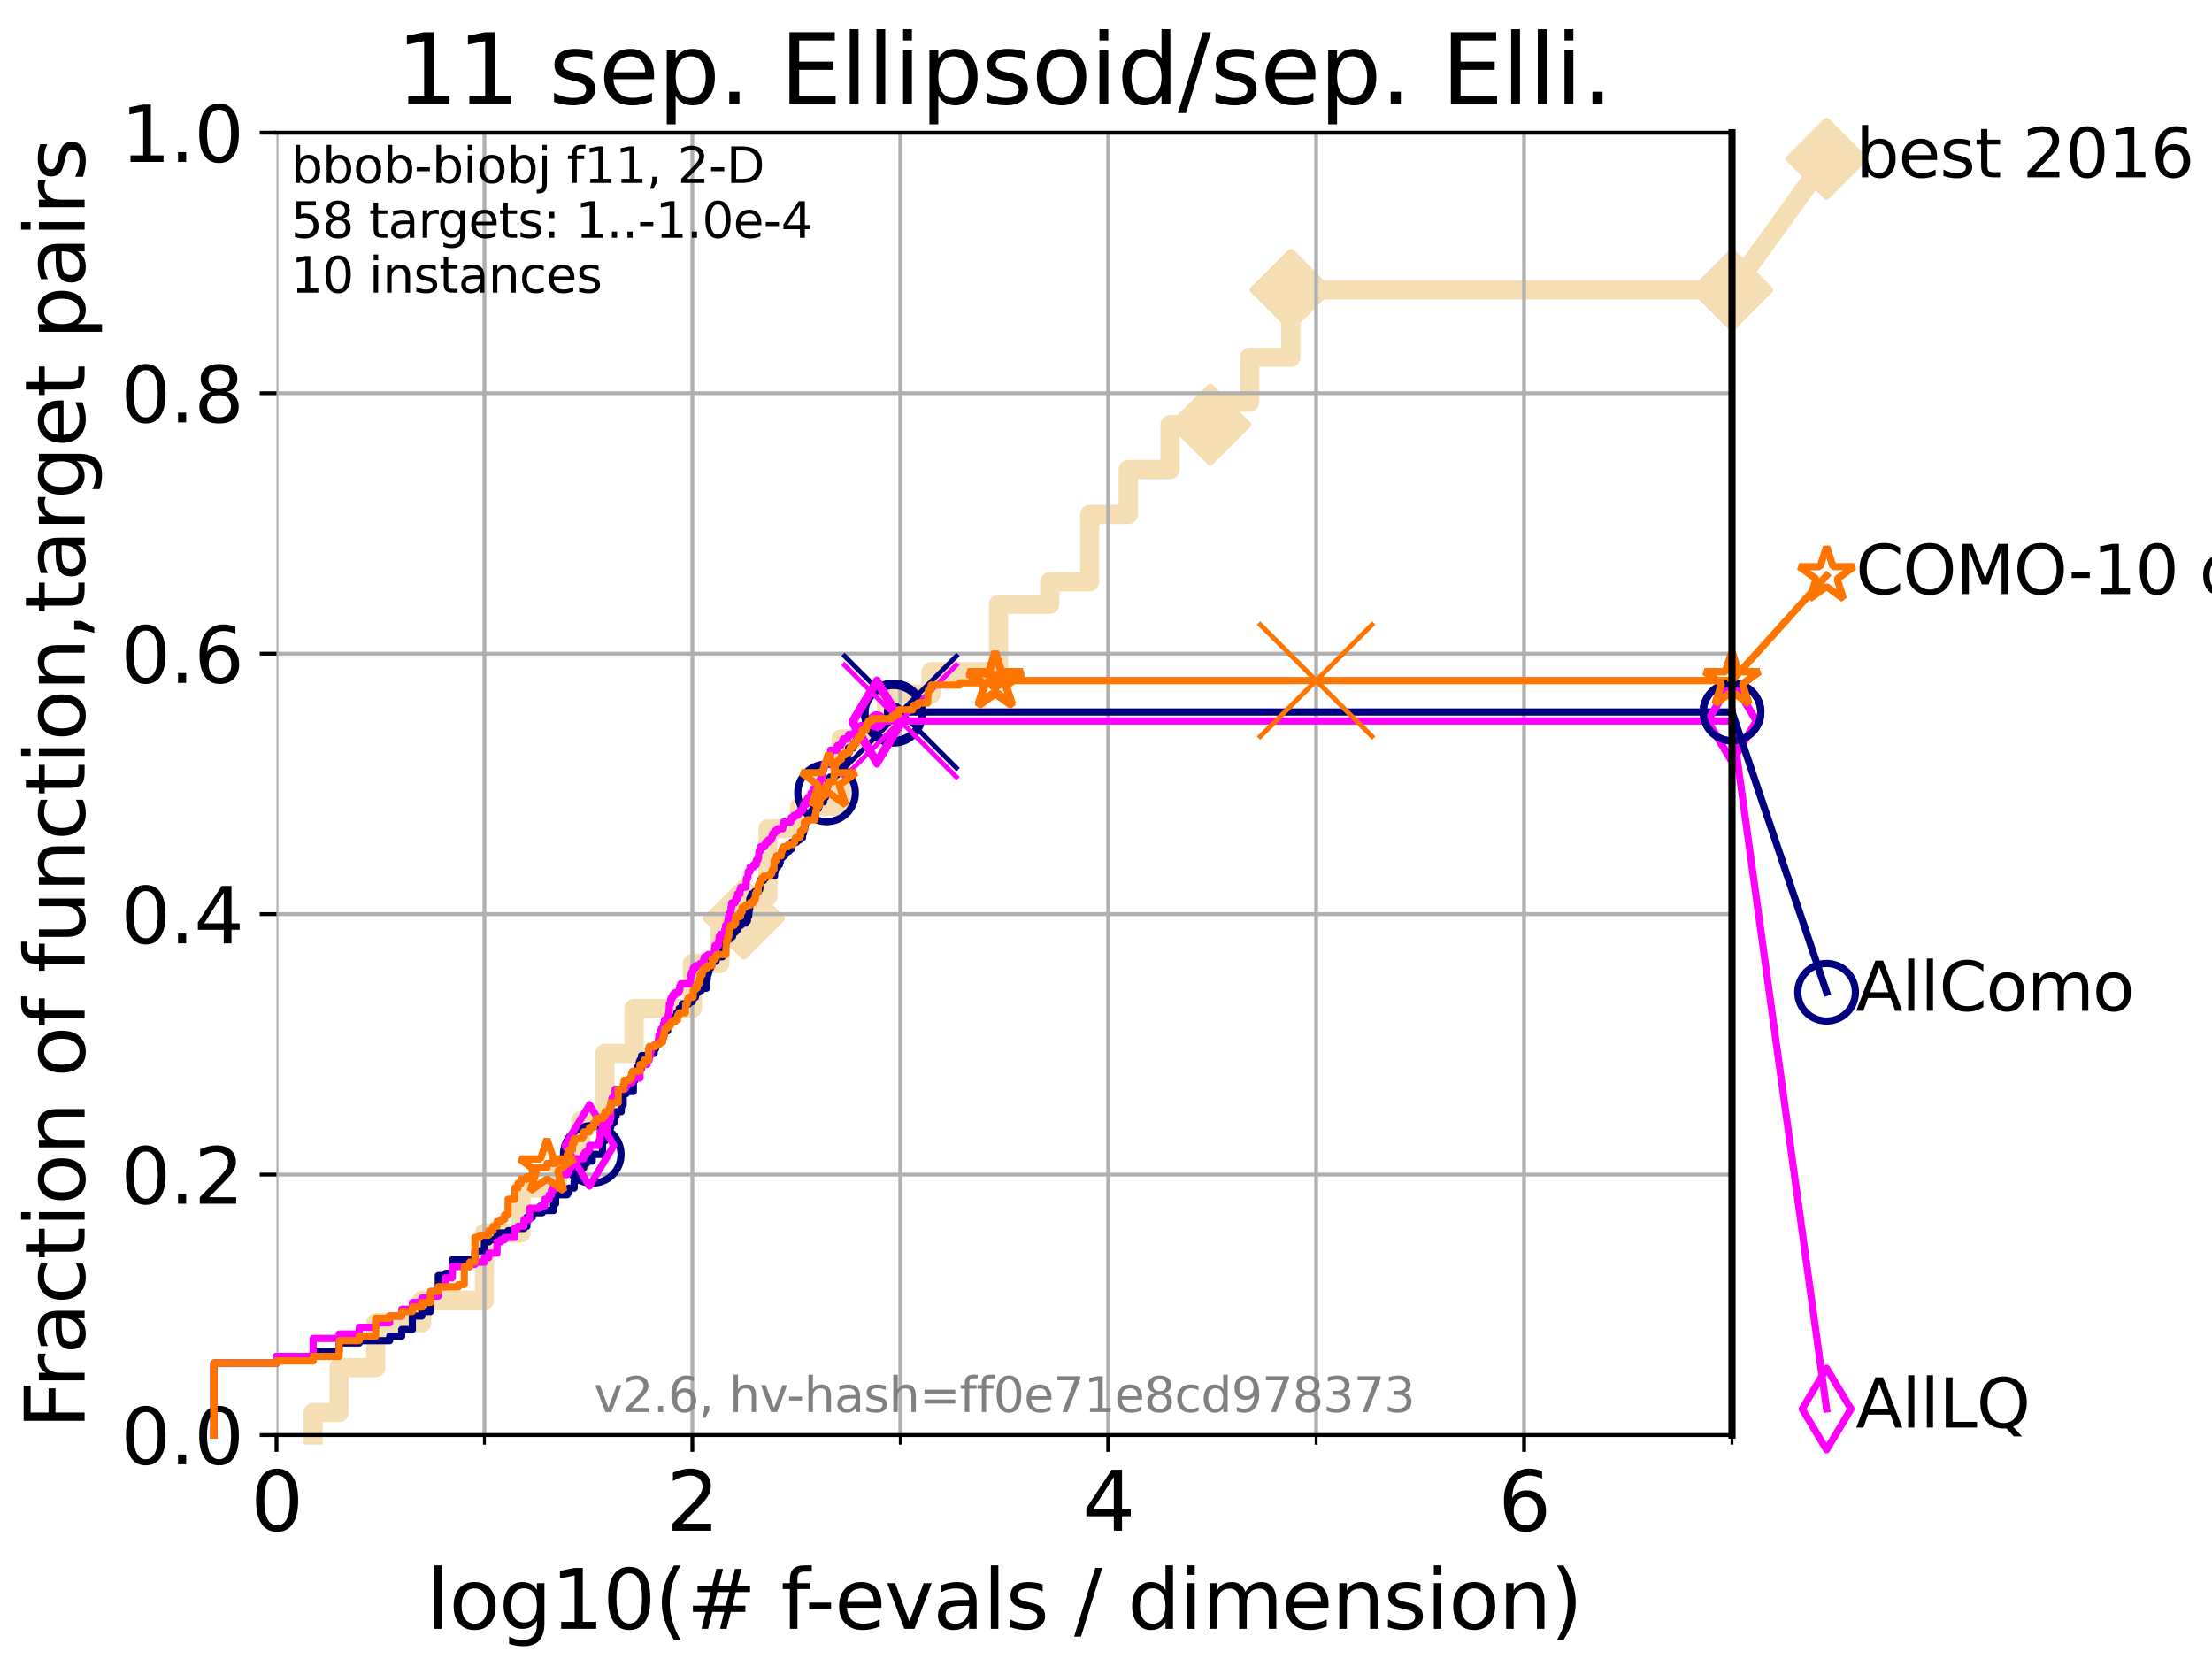 <?xml version="1.0" encoding="utf-8" standalone="no"?>
<!DOCTYPE svg PUBLIC "-//W3C//DTD SVG 1.1//EN"
  "http://www.w3.org/Graphics/SVG/1.1/DTD/svg11.dtd">
<svg xmlns:xlink="http://www.w3.org/1999/xlink" width="460.8pt" height="345.6pt" viewBox="0 0 460.8 345.6" xmlns="http://www.w3.org/2000/svg" version="1.1">
 <defs>
  <style type="text/css">*{stroke-linejoin: round; stroke-linecap: butt}</style>
 </defs>
 <g id="figure_1">
  <g id="patch_1">
   <path d="M 0 345.6 
L 460.8 345.6 
L 460.8 0 
L 0 0 
z
" style="fill: #ffffff"/>
  </g>
  <g id="axes_1">
   <g id="patch_2">
    <path d="M 57.6 298.944 
L 360.806 298.944 
L 360.806 27.648 
L 57.6 27.648 
z
" style="fill: #ffffff"/>
   </g>
   <g id="line2d_1">
    <path d="M 65.227 298.944 
L 65.227 294.266 
L 70.639 294.266 
L 70.639 284.911 
L 78.267 284.911 
L 78.267 275.556 
L 87.876 275.556 
L 87.876 270.879 
L 100.915 270.879 
L 100.915 256.846 
L 108.543 256.846 
L 108.543 247.491 
L 116.17 247.491 
L 116.17 242.814 
L 120.944 242.814 
L 120.944 233.459 
L 126.029 233.459 
L 126.029 219.426 
L 132.109 219.426 
L 132.109 210.071 
L 144.23 210.071 
L 144.23 200.716 
L 149.945 200.716 
L 149.945 191.361 
L 154.971 191.361 
L 154.971 186.684 
L 159.98 186.684 
L 159.98 172.651 
L 166.547 172.651 
L 166.547 167.974 
L 175.208 167.974 
L 175.208 153.941 
L 184.654 153.941 
L 184.654 144.586 
L 193.956 144.586 
L 193.956 139.908 
L 208.026 139.908 
L 208.026 125.876 
L 218.675 125.876 
L 218.675 121.198 
L 227.003 121.198 
L 227.003 107.166 
L 235.038 107.166 
L 235.038 97.811 
L 243.742 97.811 
L 243.742 88.456 
L 252.112 88.456 
L 252.112 83.778 
L 260.338 83.778 
L 260.338 74.423 
L 268.911 74.423 
L 268.911 60.391 
L 360.806 60.391 
" style="fill: none; stroke: #f5deb3; stroke-width: 4; stroke-linecap: square"/>
   </g>
   <g id="line2d_2">
    <defs>
     <path id="m725c388e3a" d="M -0 7.778 
L 7.778 0 
L 0 -7.778 
L -7.778 -0 
z
" style="stroke: #f5deb3; stroke-width: 1.5; stroke-linejoin: miter"/>
    </defs>
    <g>
     <use xlink:href="#m725c388e3a" x="154.971" y="191.361" style="fill: #f5deb3; stroke: #f5deb3; stroke-width: 1.5; stroke-linejoin: miter"/>
     <use xlink:href="#m725c388e3a" x="252.112" y="88.456" style="fill: #f5deb3; stroke: #f5deb3; stroke-width: 1.5; stroke-linejoin: miter"/>
     <use xlink:href="#m725c388e3a" x="268.911" y="60.391" style="fill: #f5deb3; stroke: #f5deb3; stroke-width: 1.5; stroke-linejoin: miter"/>
     <use xlink:href="#m725c388e3a" x="268.911" y="60.391" style="fill: #f5deb3; stroke: #f5deb3; stroke-width: 1.5; stroke-linejoin: miter"/>
     <use xlink:href="#m725c388e3a" x="360.806" y="60.391" style="fill: #f5deb3; stroke: #f5deb3; stroke-width: 1.5; stroke-linejoin: miter"/>
    </g>
   </g>
   <g id="line2d_3">
    <path style="fill: none; stroke: #f5deb3; stroke-width: 4; stroke-linecap: square"/>
    <g/>
   </g>
   <g id="line2d_4">
    <path d="M 360.806 60.391 
L 380.515 33.074 
" style="fill: none; stroke: #f5deb3; stroke-width: 4; stroke-linecap: square"/>
    <g>
     <use xlink:href="#m725c388e3a" x="360.806" y="60.391" style="fill: #f5deb3; stroke: #f5deb3; stroke-width: 1.5; stroke-linejoin: miter"/>
     <use xlink:href="#m725c388e3a" x="380.515" y="33.074" style="fill: #f5deb3; stroke: #f5deb3; stroke-width: 1.5; stroke-linejoin: miter"/>
    </g>
   </g>
   <g id="matplotlib.axis_1">
    <g id="xtick_1">
     <g id="line2d_5">
      <path d="M 57.6 298.944 
L 57.6 27.648 
" clip-path="url(#p26a14f8e75)" style="fill: none; stroke: #b0b0b0; stroke-width: 0.8; stroke-linecap: square"/>
     </g>
     <g id="line2d_6">
      <defs>
       <path id="m5aff1104fc" d="M 0 0 
L 0 3.5 
" style="stroke: #000000; stroke-width: 0.8"/>
      </defs>
      <g>
       <use xlink:href="#m5aff1104fc" x="57.6" y="298.944" style="stroke: #000000; stroke-width: 0.8"/>
      </g>
     </g>
     <g id="text_1">
      <!-- 0 -->
      <g transform="translate(52.192 318.861) scale(0.17 -0.17)">
       <defs>
        <path id="DejaVuSans-30" d="M 2034 4250 
Q 1547 4250 1301 3770 
Q 1056 3291 1056 2328 
Q 1056 1369 1301 889 
Q 1547 409 2034 409 
Q 2525 409 2770 889 
Q 3016 1369 3016 2328 
Q 3016 3291 2770 3770 
Q 2525 4250 2034 4250 
z
M 2034 4750 
Q 2819 4750 3233 4129 
Q 3647 3509 3647 2328 
Q 3647 1150 3233 529 
Q 2819 -91 2034 -91 
Q 1250 -91 836 529 
Q 422 1150 422 2328 
Q 422 3509 836 4129 
Q 1250 4750 2034 4750 
z
" transform="scale(0.016)"/>
       </defs>
       <use xlink:href="#DejaVuSans-30"/>
      </g>
     </g>
    </g>
    <g id="xtick_2">
     <g id="line2d_7">
      <path d="M 144.23 298.944 
L 144.23 27.648 
" clip-path="url(#p26a14f8e75)" style="fill: none; stroke: #b0b0b0; stroke-width: 0.8; stroke-linecap: square"/>
     </g>
     <g id="line2d_8">
      <g>
       <use xlink:href="#m5aff1104fc" x="144.23" y="298.944" style="stroke: #000000; stroke-width: 0.8"/>
      </g>
     </g>
     <g id="text_2">
      <!-- 2 -->
      <g transform="translate(138.822 318.861) scale(0.17 -0.17)">
       <defs>
        <path id="DejaVuSans-32" d="M 1228 531 
L 3431 531 
L 3431 0 
L 469 0 
L 469 531 
Q 828 903 1448 1529 
Q 2069 2156 2228 2338 
Q 2531 2678 2651 2914 
Q 2772 3150 2772 3378 
Q 2772 3750 2511 3984 
Q 2250 4219 1831 4219 
Q 1534 4219 1204 4116 
Q 875 4013 500 3803 
L 500 4441 
Q 881 4594 1212 4672 
Q 1544 4750 1819 4750 
Q 2544 4750 2975 4387 
Q 3406 4025 3406 3419 
Q 3406 3131 3298 2873 
Q 3191 2616 2906 2266 
Q 2828 2175 2409 1742 
Q 1991 1309 1228 531 
z
" transform="scale(0.016)"/>
       </defs>
       <use xlink:href="#DejaVuSans-32"/>
      </g>
     </g>
    </g>
    <g id="xtick_3">
     <g id="line2d_9">
      <path d="M 230.861 298.944 
L 230.861 27.648 
" clip-path="url(#p26a14f8e75)" style="fill: none; stroke: #b0b0b0; stroke-width: 0.8; stroke-linecap: square"/>
     </g>
     <g id="line2d_10">
      <g>
       <use xlink:href="#m5aff1104fc" x="230.861" y="298.944" style="stroke: #000000; stroke-width: 0.8"/>
      </g>
     </g>
     <g id="text_3">
      <!-- 4 -->
      <g transform="translate(225.453 318.861) scale(0.17 -0.17)">
       <defs>
        <path id="DejaVuSans-34" d="M 2419 4116 
L 825 1625 
L 2419 1625 
L 2419 4116 
z
M 2253 4666 
L 3047 4666 
L 3047 1625 
L 3713 1625 
L 3713 1100 
L 3047 1100 
L 3047 0 
L 2419 0 
L 2419 1100 
L 313 1100 
L 313 1709 
L 2253 4666 
z
" transform="scale(0.016)"/>
       </defs>
       <use xlink:href="#DejaVuSans-34"/>
      </g>
     </g>
    </g>
    <g id="xtick_4">
     <g id="line2d_11">
      <path d="M 317.491 298.944 
L 317.491 27.648 
" clip-path="url(#p26a14f8e75)" style="fill: none; stroke: #b0b0b0; stroke-width: 0.8; stroke-linecap: square"/>
     </g>
     <g id="line2d_12">
      <g>
       <use xlink:href="#m5aff1104fc" x="317.491" y="298.944" style="stroke: #000000; stroke-width: 0.8"/>
      </g>
     </g>
     <g id="text_4">
      <!-- 6 -->
      <g transform="translate(312.083 318.861) scale(0.17 -0.17)">
       <defs>
        <path id="DejaVuSans-36" d="M 2113 2584 
Q 1688 2584 1439 2293 
Q 1191 2003 1191 1497 
Q 1191 994 1439 701 
Q 1688 409 2113 409 
Q 2538 409 2786 701 
Q 3034 994 3034 1497 
Q 3034 2003 2786 2293 
Q 2538 2584 2113 2584 
z
M 3366 4563 
L 3366 3988 
Q 3128 4100 2886 4159 
Q 2644 4219 2406 4219 
Q 1781 4219 1451 3797 
Q 1122 3375 1075 2522 
Q 1259 2794 1537 2939 
Q 1816 3084 2150 3084 
Q 2853 3084 3261 2657 
Q 3669 2231 3669 1497 
Q 3669 778 3244 343 
Q 2819 -91 2113 -91 
Q 1303 -91 875 529 
Q 447 1150 447 2328 
Q 447 3434 972 4092 
Q 1497 4750 2381 4750 
Q 2619 4750 2861 4703 
Q 3103 4656 3366 4563 
z
" transform="scale(0.016)"/>
       </defs>
       <use xlink:href="#DejaVuSans-36"/>
      </g>
     </g>
    </g>
    <g id="xtick_5">
     <g id="line2d_13">
      <path d="M 100.915 298.944 
L 100.915 27.648 
" clip-path="url(#p26a14f8e75)" style="fill: none; stroke: #b0b0b0; stroke-width: 0.8; stroke-linecap: square"/>
     </g>
     <g id="line2d_14">
      <defs>
       <path id="mdce8e7b086" d="M 0 0 
L 0 2 
" style="stroke: #000000; stroke-width: 0.6"/>
      </defs>
      <g>
       <use xlink:href="#mdce8e7b086" x="100.915" y="298.944" style="stroke: #000000; stroke-width: 0.6"/>
      </g>
     </g>
    </g>
    <g id="xtick_6">
     <g id="line2d_15">
      <path d="M 187.546 298.944 
L 187.546 27.648 
" clip-path="url(#p26a14f8e75)" style="fill: none; stroke: #b0b0b0; stroke-width: 0.8; stroke-linecap: square"/>
     </g>
     <g id="line2d_16">
      <g>
       <use xlink:href="#mdce8e7b086" x="187.546" y="298.944" style="stroke: #000000; stroke-width: 0.6"/>
      </g>
     </g>
    </g>
    <g id="xtick_7">
     <g id="line2d_17">
      <path d="M 274.176 298.944 
L 274.176 27.648 
" clip-path="url(#p26a14f8e75)" style="fill: none; stroke: #b0b0b0; stroke-width: 0.8; stroke-linecap: square"/>
     </g>
     <g id="line2d_18">
      <g>
       <use xlink:href="#mdce8e7b086" x="274.176" y="298.944" style="stroke: #000000; stroke-width: 0.6"/>
      </g>
     </g>
    </g>
    <g id="xtick_8">
     <g id="line2d_19">
      <path d="M 360.806 298.944 
L 360.806 27.648 
" clip-path="url(#p26a14f8e75)" style="fill: none; stroke: #b0b0b0; stroke-width: 0.8; stroke-linecap: square"/>
     </g>
     <g id="line2d_20">
      <g>
       <use xlink:href="#mdce8e7b086" x="360.806" y="298.944" style="stroke: #000000; stroke-width: 0.6"/>
      </g>
     </g>
    </g>
    <g id="text_5">
     <!-- log10(# f-evals / dimension) -->
     <g transform="translate(88.823 339.314) scale(0.17 -0.17)">
      <defs>
       <path id="DejaVuSans-6c" d="M 603 4863 
L 1178 4863 
L 1178 0 
L 603 0 
L 603 4863 
z
" transform="scale(0.016)"/>
       <path id="DejaVuSans-6f" d="M 1959 3097 
Q 1497 3097 1228 2736 
Q 959 2375 959 1747 
Q 959 1119 1226 758 
Q 1494 397 1959 397 
Q 2419 397 2687 759 
Q 2956 1122 2956 1747 
Q 2956 2369 2687 2733 
Q 2419 3097 1959 3097 
z
M 1959 3584 
Q 2709 3584 3137 3096 
Q 3566 2609 3566 1747 
Q 3566 888 3137 398 
Q 2709 -91 1959 -91 
Q 1206 -91 779 398 
Q 353 888 353 1747 
Q 353 2609 779 3096 
Q 1206 3584 1959 3584 
z
" transform="scale(0.016)"/>
       <path id="DejaVuSans-67" d="M 2906 1791 
Q 2906 2416 2648 2759 
Q 2391 3103 1925 3103 
Q 1463 3103 1205 2759 
Q 947 2416 947 1791 
Q 947 1169 1205 825 
Q 1463 481 1925 481 
Q 2391 481 2648 825 
Q 2906 1169 2906 1791 
z
M 3481 434 
Q 3481 -459 3084 -895 
Q 2688 -1331 1869 -1331 
Q 1566 -1331 1297 -1286 
Q 1028 -1241 775 -1147 
L 775 -588 
Q 1028 -725 1275 -790 
Q 1522 -856 1778 -856 
Q 2344 -856 2625 -561 
Q 2906 -266 2906 331 
L 2906 616 
Q 2728 306 2450 153 
Q 2172 0 1784 0 
Q 1141 0 747 490 
Q 353 981 353 1791 
Q 353 2603 747 3093 
Q 1141 3584 1784 3584 
Q 2172 3584 2450 3431 
Q 2728 3278 2906 2969 
L 2906 3500 
L 3481 3500 
L 3481 434 
z
" transform="scale(0.016)"/>
       <path id="DejaVuSans-31" d="M 794 531 
L 1825 531 
L 1825 4091 
L 703 3866 
L 703 4441 
L 1819 4666 
L 2450 4666 
L 2450 531 
L 3481 531 
L 3481 0 
L 794 0 
L 794 531 
z
" transform="scale(0.016)"/>
       <path id="DejaVuSans-28" d="M 1984 4856 
Q 1566 4138 1362 3434 
Q 1159 2731 1159 2009 
Q 1159 1288 1364 580 
Q 1569 -128 1984 -844 
L 1484 -844 
Q 1016 -109 783 600 
Q 550 1309 550 2009 
Q 550 2706 781 3412 
Q 1013 4119 1484 4856 
L 1984 4856 
z
" transform="scale(0.016)"/>
       <path id="DejaVuSans-23" d="M 3272 2816 
L 2363 2816 
L 2100 1772 
L 3016 1772 
L 3272 2816 
z
M 2803 4594 
L 2478 3297 
L 3391 3297 
L 3719 4594 
L 4219 4594 
L 3897 3297 
L 4872 3297 
L 4872 2816 
L 3775 2816 
L 3519 1772 
L 4513 1772 
L 4513 1294 
L 3397 1294 
L 3072 0 
L 2572 0 
L 2894 1294 
L 1978 1294 
L 1656 0 
L 1153 0 
L 1478 1294 
L 494 1294 
L 494 1772 
L 1594 1772 
L 1856 2816 
L 850 2816 
L 850 3297 
L 1978 3297 
L 2297 4594 
L 2803 4594 
z
" transform="scale(0.016)"/>
       <path id="DejaVuSans-20" transform="scale(0.016)"/>
       <path id="DejaVuSans-66" d="M 2375 4863 
L 2375 4384 
L 1825 4384 
Q 1516 4384 1395 4259 
Q 1275 4134 1275 3809 
L 1275 3500 
L 2222 3500 
L 2222 3053 
L 1275 3053 
L 1275 0 
L 697 0 
L 697 3053 
L 147 3053 
L 147 3500 
L 697 3500 
L 697 3744 
Q 697 4328 969 4595 
Q 1241 4863 1831 4863 
L 2375 4863 
z
" transform="scale(0.016)"/>
       <path id="DejaVuSans-2d" d="M 313 2009 
L 1997 2009 
L 1997 1497 
L 313 1497 
L 313 2009 
z
" transform="scale(0.016)"/>
       <path id="DejaVuSans-65" d="M 3597 1894 
L 3597 1613 
L 953 1613 
Q 991 1019 1311 708 
Q 1631 397 2203 397 
Q 2534 397 2845 478 
Q 3156 559 3463 722 
L 3463 178 
Q 3153 47 2828 -22 
Q 2503 -91 2169 -91 
Q 1331 -91 842 396 
Q 353 884 353 1716 
Q 353 2575 817 3079 
Q 1281 3584 2069 3584 
Q 2775 3584 3186 3129 
Q 3597 2675 3597 1894 
z
M 3022 2063 
Q 3016 2534 2758 2815 
Q 2500 3097 2075 3097 
Q 1594 3097 1305 2825 
Q 1016 2553 972 2059 
L 3022 2063 
z
" transform="scale(0.016)"/>
       <path id="DejaVuSans-76" d="M 191 3500 
L 800 3500 
L 1894 563 
L 2988 3500 
L 3597 3500 
L 2284 0 
L 1503 0 
L 191 3500 
z
" transform="scale(0.016)"/>
       <path id="DejaVuSans-61" d="M 2194 1759 
Q 1497 1759 1228 1600 
Q 959 1441 959 1056 
Q 959 750 1161 570 
Q 1363 391 1709 391 
Q 2188 391 2477 730 
Q 2766 1069 2766 1631 
L 2766 1759 
L 2194 1759 
z
M 3341 1997 
L 3341 0 
L 2766 0 
L 2766 531 
Q 2569 213 2275 61 
Q 1981 -91 1556 -91 
Q 1019 -91 701 211 
Q 384 513 384 1019 
Q 384 1609 779 1909 
Q 1175 2209 1959 2209 
L 2766 2209 
L 2766 2266 
Q 2766 2663 2505 2880 
Q 2244 3097 1772 3097 
Q 1472 3097 1187 3025 
Q 903 2953 641 2809 
L 641 3341 
Q 956 3463 1253 3523 
Q 1550 3584 1831 3584 
Q 2591 3584 2966 3190 
Q 3341 2797 3341 1997 
z
" transform="scale(0.016)"/>
       <path id="DejaVuSans-73" d="M 2834 3397 
L 2834 2853 
Q 2591 2978 2328 3040 
Q 2066 3103 1784 3103 
Q 1356 3103 1142 2972 
Q 928 2841 928 2578 
Q 928 2378 1081 2264 
Q 1234 2150 1697 2047 
L 1894 2003 
Q 2506 1872 2764 1633 
Q 3022 1394 3022 966 
Q 3022 478 2636 193 
Q 2250 -91 1575 -91 
Q 1294 -91 989 -36 
Q 684 19 347 128 
L 347 722 
Q 666 556 975 473 
Q 1284 391 1588 391 
Q 1994 391 2212 530 
Q 2431 669 2431 922 
Q 2431 1156 2273 1281 
Q 2116 1406 1581 1522 
L 1381 1569 
Q 847 1681 609 1914 
Q 372 2147 372 2553 
Q 372 3047 722 3315 
Q 1072 3584 1716 3584 
Q 2034 3584 2315 3537 
Q 2597 3491 2834 3397 
z
" transform="scale(0.016)"/>
       <path id="DejaVuSans-2f" d="M 1625 4666 
L 2156 4666 
L 531 -594 
L 0 -594 
L 1625 4666 
z
" transform="scale(0.016)"/>
       <path id="DejaVuSans-64" d="M 2906 2969 
L 2906 4863 
L 3481 4863 
L 3481 0 
L 2906 0 
L 2906 525 
Q 2725 213 2448 61 
Q 2172 -91 1784 -91 
Q 1150 -91 751 415 
Q 353 922 353 1747 
Q 353 2572 751 3078 
Q 1150 3584 1784 3584 
Q 2172 3584 2448 3432 
Q 2725 3281 2906 2969 
z
M 947 1747 
Q 947 1113 1208 752 
Q 1469 391 1925 391 
Q 2381 391 2643 752 
Q 2906 1113 2906 1747 
Q 2906 2381 2643 2742 
Q 2381 3103 1925 3103 
Q 1469 3103 1208 2742 
Q 947 2381 947 1747 
z
" transform="scale(0.016)"/>
       <path id="DejaVuSans-69" d="M 603 3500 
L 1178 3500 
L 1178 0 
L 603 0 
L 603 3500 
z
M 603 4863 
L 1178 4863 
L 1178 4134 
L 603 4134 
L 603 4863 
z
" transform="scale(0.016)"/>
       <path id="DejaVuSans-6d" d="M 3328 2828 
Q 3544 3216 3844 3400 
Q 4144 3584 4550 3584 
Q 5097 3584 5394 3201 
Q 5691 2819 5691 2113 
L 5691 0 
L 5113 0 
L 5113 2094 
Q 5113 2597 4934 2840 
Q 4756 3084 4391 3084 
Q 3944 3084 3684 2787 
Q 3425 2491 3425 1978 
L 3425 0 
L 2847 0 
L 2847 2094 
Q 2847 2600 2669 2842 
Q 2491 3084 2119 3084 
Q 1678 3084 1418 2786 
Q 1159 2488 1159 1978 
L 1159 0 
L 581 0 
L 581 3500 
L 1159 3500 
L 1159 2956 
Q 1356 3278 1631 3431 
Q 1906 3584 2284 3584 
Q 2666 3584 2933 3390 
Q 3200 3197 3328 2828 
z
" transform="scale(0.016)"/>
       <path id="DejaVuSans-6e" d="M 3513 2113 
L 3513 0 
L 2938 0 
L 2938 2094 
Q 2938 2591 2744 2837 
Q 2550 3084 2163 3084 
Q 1697 3084 1428 2787 
Q 1159 2491 1159 1978 
L 1159 0 
L 581 0 
L 581 3500 
L 1159 3500 
L 1159 2956 
Q 1366 3272 1645 3428 
Q 1925 3584 2291 3584 
Q 2894 3584 3203 3211 
Q 3513 2838 3513 2113 
z
" transform="scale(0.016)"/>
       <path id="DejaVuSans-29" d="M 513 4856 
L 1013 4856 
Q 1481 4119 1714 3412 
Q 1947 2706 1947 2009 
Q 1947 1309 1714 600 
Q 1481 -109 1013 -844 
L 513 -844 
Q 928 -128 1133 580 
Q 1338 1288 1338 2009 
Q 1338 2731 1133 3434 
Q 928 4138 513 4856 
z
" transform="scale(0.016)"/>
      </defs>
      <use xlink:href="#DejaVuSans-6c"/>
      <use xlink:href="#DejaVuSans-6f" x="27.783"/>
      <use xlink:href="#DejaVuSans-67" x="88.965"/>
      <use xlink:href="#DejaVuSans-31" x="152.441"/>
      <use xlink:href="#DejaVuSans-30" x="216.064"/>
      <use xlink:href="#DejaVuSans-28" x="279.688"/>
      <use xlink:href="#DejaVuSans-23" x="318.701"/>
      <use xlink:href="#DejaVuSans-20" x="402.49"/>
      <use xlink:href="#DejaVuSans-66" x="434.277"/>
      <use xlink:href="#DejaVuSans-2d" x="463.982"/>
      <use xlink:href="#DejaVuSans-65" x="500.066"/>
      <use xlink:href="#DejaVuSans-76" x="561.59"/>
      <use xlink:href="#DejaVuSans-61" x="620.77"/>
      <use xlink:href="#DejaVuSans-6c" x="682.049"/>
      <use xlink:href="#DejaVuSans-73" x="709.832"/>
      <use xlink:href="#DejaVuSans-20" x="761.932"/>
      <use xlink:href="#DejaVuSans-2f" x="793.719"/>
      <use xlink:href="#DejaVuSans-20" x="827.41"/>
      <use xlink:href="#DejaVuSans-64" x="859.197"/>
      <use xlink:href="#DejaVuSans-69" x="922.674"/>
      <use xlink:href="#DejaVuSans-6d" x="950.457"/>
      <use xlink:href="#DejaVuSans-65" x="1047.869"/>
      <use xlink:href="#DejaVuSans-6e" x="1109.393"/>
      <use xlink:href="#DejaVuSans-73" x="1172.771"/>
      <use xlink:href="#DejaVuSans-69" x="1224.871"/>
      <use xlink:href="#DejaVuSans-6f" x="1252.654"/>
      <use xlink:href="#DejaVuSans-6e" x="1313.836"/>
      <use xlink:href="#DejaVuSans-29" x="1377.215"/>
     </g>
    </g>
   </g>
   <g id="matplotlib.axis_2">
    <g id="ytick_1">
     <g id="line2d_21">
      <path d="M 57.6 298.944 
L 360.806 298.944 
" clip-path="url(#p26a14f8e75)" style="fill: none; stroke: #b0b0b0; stroke-width: 0.8; stroke-linecap: square"/>
     </g>
     <g id="line2d_22">
      <defs>
       <path id="mcc704df766" d="M 0 0 
L -3.5 0 
" style="stroke: #000000; stroke-width: 0.8"/>
      </defs>
      <g>
       <use xlink:href="#mcc704df766" x="57.6" y="298.944" style="stroke: #000000; stroke-width: 0.8"/>
      </g>
     </g>
     <g id="text_6">
      <!-- 0.0 -->
      <g transform="translate(25.155 305.023) scale(0.16 -0.16)">
       <defs>
        <path id="DejaVuSans-2e" d="M 684 794 
L 1344 794 
L 1344 0 
L 684 0 
L 684 794 
z
" transform="scale(0.016)"/>
       </defs>
       <use xlink:href="#DejaVuSans-30"/>
       <use xlink:href="#DejaVuSans-2e" x="63.623"/>
       <use xlink:href="#DejaVuSans-30" x="95.41"/>
      </g>
     </g>
    </g>
    <g id="ytick_2">
     <g id="line2d_23">
      <path d="M 57.6 244.685 
L 360.806 244.685 
" clip-path="url(#p26a14f8e75)" style="fill: none; stroke: #b0b0b0; stroke-width: 0.8; stroke-linecap: square"/>
     </g>
     <g id="line2d_24">
      <g>
       <use xlink:href="#mcc704df766" x="57.6" y="244.685" style="stroke: #000000; stroke-width: 0.8"/>
      </g>
     </g>
     <g id="text_7">
      <!-- 0.2 -->
      <g transform="translate(25.155 250.764) scale(0.16 -0.16)">
       <use xlink:href="#DejaVuSans-30"/>
       <use xlink:href="#DejaVuSans-2e" x="63.623"/>
       <use xlink:href="#DejaVuSans-32" x="95.41"/>
      </g>
     </g>
    </g>
    <g id="ytick_3">
     <g id="line2d_25">
      <path d="M 57.6 190.426 
L 360.806 190.426 
" clip-path="url(#p26a14f8e75)" style="fill: none; stroke: #b0b0b0; stroke-width: 0.8; stroke-linecap: square"/>
     </g>
     <g id="line2d_26">
      <g>
       <use xlink:href="#mcc704df766" x="57.6" y="190.426" style="stroke: #000000; stroke-width: 0.8"/>
      </g>
     </g>
     <g id="text_8">
      <!-- 0.4 -->
      <g transform="translate(25.155 196.504) scale(0.16 -0.16)">
       <use xlink:href="#DejaVuSans-30"/>
       <use xlink:href="#DejaVuSans-2e" x="63.623"/>
       <use xlink:href="#DejaVuSans-34" x="95.41"/>
      </g>
     </g>
    </g>
    <g id="ytick_4">
     <g id="line2d_27">
      <path d="M 57.6 136.166 
L 360.806 136.166 
" clip-path="url(#p26a14f8e75)" style="fill: none; stroke: #b0b0b0; stroke-width: 0.8; stroke-linecap: square"/>
     </g>
     <g id="line2d_28">
      <g>
       <use xlink:href="#mcc704df766" x="57.6" y="136.166" style="stroke: #000000; stroke-width: 0.8"/>
      </g>
     </g>
     <g id="text_9">
      <!-- 0.6 -->
      <g transform="translate(25.155 142.245) scale(0.16 -0.16)">
       <use xlink:href="#DejaVuSans-30"/>
       <use xlink:href="#DejaVuSans-2e" x="63.623"/>
       <use xlink:href="#DejaVuSans-36" x="95.41"/>
      </g>
     </g>
    </g>
    <g id="ytick_5">
     <g id="line2d_29">
      <path d="M 57.6 81.907 
L 360.806 81.907 
" clip-path="url(#p26a14f8e75)" style="fill: none; stroke: #b0b0b0; stroke-width: 0.8; stroke-linecap: square"/>
     </g>
     <g id="line2d_30">
      <g>
       <use xlink:href="#mcc704df766" x="57.6" y="81.907" style="stroke: #000000; stroke-width: 0.8"/>
      </g>
     </g>
     <g id="text_10">
      <!-- 0.8 -->
      <g transform="translate(25.155 87.986) scale(0.16 -0.16)">
       <defs>
        <path id="DejaVuSans-38" d="M 2034 2216 
Q 1584 2216 1326 1975 
Q 1069 1734 1069 1313 
Q 1069 891 1326 650 
Q 1584 409 2034 409 
Q 2484 409 2743 651 
Q 3003 894 3003 1313 
Q 3003 1734 2745 1975 
Q 2488 2216 2034 2216 
z
M 1403 2484 
Q 997 2584 770 2862 
Q 544 3141 544 3541 
Q 544 4100 942 4425 
Q 1341 4750 2034 4750 
Q 2731 4750 3128 4425 
Q 3525 4100 3525 3541 
Q 3525 3141 3298 2862 
Q 3072 2584 2669 2484 
Q 3125 2378 3379 2068 
Q 3634 1759 3634 1313 
Q 3634 634 3220 271 
Q 2806 -91 2034 -91 
Q 1263 -91 848 271 
Q 434 634 434 1313 
Q 434 1759 690 2068 
Q 947 2378 1403 2484 
z
M 1172 3481 
Q 1172 3119 1398 2916 
Q 1625 2713 2034 2713 
Q 2441 2713 2670 2916 
Q 2900 3119 2900 3481 
Q 2900 3844 2670 4047 
Q 2441 4250 2034 4250 
Q 1625 4250 1398 4047 
Q 1172 3844 1172 3481 
z
" transform="scale(0.016)"/>
       </defs>
       <use xlink:href="#DejaVuSans-30"/>
       <use xlink:href="#DejaVuSans-2e" x="63.623"/>
       <use xlink:href="#DejaVuSans-38" x="95.41"/>
      </g>
     </g>
    </g>
    <g id="ytick_6">
     <g id="line2d_31">
      <path d="M 57.6 27.648 
L 360.806 27.648 
" clip-path="url(#p26a14f8e75)" style="fill: none; stroke: #b0b0b0; stroke-width: 0.8; stroke-linecap: square"/>
     </g>
     <g id="line2d_32">
      <g>
       <use xlink:href="#mcc704df766" x="57.6" y="27.648" style="stroke: #000000; stroke-width: 0.8"/>
      </g>
     </g>
     <g id="text_11">
      <!-- 1.0 -->
      <g transform="translate(25.155 33.727) scale(0.16 -0.16)">
       <use xlink:href="#DejaVuSans-31"/>
       <use xlink:href="#DejaVuSans-2e" x="63.623"/>
       <use xlink:href="#DejaVuSans-30" x="95.41"/>
      </g>
     </g>
    </g>
    <g id="text_12">
     <!-- Fraction of function,target pairs -->
     <g transform="translate(17.62 297.681) rotate(-90) scale(0.17 -0.17)">
      <defs>
       <path id="DejaVuSans-46" d="M 628 4666 
L 3309 4666 
L 3309 4134 
L 1259 4134 
L 1259 2759 
L 3109 2759 
L 3109 2228 
L 1259 2228 
L 1259 0 
L 628 0 
L 628 4666 
z
" transform="scale(0.016)"/>
       <path id="DejaVuSans-72" d="M 2631 2963 
Q 2534 3019 2420 3045 
Q 2306 3072 2169 3072 
Q 1681 3072 1420 2755 
Q 1159 2438 1159 1844 
L 1159 0 
L 581 0 
L 581 3500 
L 1159 3500 
L 1159 2956 
Q 1341 3275 1631 3429 
Q 1922 3584 2338 3584 
Q 2397 3584 2469 3576 
Q 2541 3569 2628 3553 
L 2631 2963 
z
" transform="scale(0.016)"/>
       <path id="DejaVuSans-63" d="M 3122 3366 
L 3122 2828 
Q 2878 2963 2633 3030 
Q 2388 3097 2138 3097 
Q 1578 3097 1268 2742 
Q 959 2388 959 1747 
Q 959 1106 1268 751 
Q 1578 397 2138 397 
Q 2388 397 2633 464 
Q 2878 531 3122 666 
L 3122 134 
Q 2881 22 2623 -34 
Q 2366 -91 2075 -91 
Q 1284 -91 818 406 
Q 353 903 353 1747 
Q 353 2603 823 3093 
Q 1294 3584 2113 3584 
Q 2378 3584 2631 3529 
Q 2884 3475 3122 3366 
z
" transform="scale(0.016)"/>
       <path id="DejaVuSans-74" d="M 1172 4494 
L 1172 3500 
L 2356 3500 
L 2356 3053 
L 1172 3053 
L 1172 1153 
Q 1172 725 1289 603 
Q 1406 481 1766 481 
L 2356 481 
L 2356 0 
L 1766 0 
Q 1100 0 847 248 
Q 594 497 594 1153 
L 594 3053 
L 172 3053 
L 172 3500 
L 594 3500 
L 594 4494 
L 1172 4494 
z
" transform="scale(0.016)"/>
       <path id="DejaVuSans-75" d="M 544 1381 
L 544 3500 
L 1119 3500 
L 1119 1403 
Q 1119 906 1312 657 
Q 1506 409 1894 409 
Q 2359 409 2629 706 
Q 2900 1003 2900 1516 
L 2900 3500 
L 3475 3500 
L 3475 0 
L 2900 0 
L 2900 538 
Q 2691 219 2414 64 
Q 2138 -91 1772 -91 
Q 1169 -91 856 284 
Q 544 659 544 1381 
z
M 1991 3584 
L 1991 3584 
z
" transform="scale(0.016)"/>
       <path id="DejaVuSans-2c" d="M 750 794 
L 1409 794 
L 1409 256 
L 897 -744 
L 494 -744 
L 750 256 
L 750 794 
z
" transform="scale(0.016)"/>
       <path id="DejaVuSans-70" d="M 1159 525 
L 1159 -1331 
L 581 -1331 
L 581 3500 
L 1159 3500 
L 1159 2969 
Q 1341 3281 1617 3432 
Q 1894 3584 2278 3584 
Q 2916 3584 3314 3078 
Q 3713 2572 3713 1747 
Q 3713 922 3314 415 
Q 2916 -91 2278 -91 
Q 1894 -91 1617 61 
Q 1341 213 1159 525 
z
M 3116 1747 
Q 3116 2381 2855 2742 
Q 2594 3103 2138 3103 
Q 1681 3103 1420 2742 
Q 1159 2381 1159 1747 
Q 1159 1113 1420 752 
Q 1681 391 2138 391 
Q 2594 391 2855 752 
Q 3116 1113 3116 1747 
z
" transform="scale(0.016)"/>
      </defs>
      <use xlink:href="#DejaVuSans-46"/>
      <use xlink:href="#DejaVuSans-72" x="50.27"/>
      <use xlink:href="#DejaVuSans-61" x="91.383"/>
      <use xlink:href="#DejaVuSans-63" x="152.662"/>
      <use xlink:href="#DejaVuSans-74" x="207.643"/>
      <use xlink:href="#DejaVuSans-69" x="246.852"/>
      <use xlink:href="#DejaVuSans-6f" x="274.635"/>
      <use xlink:href="#DejaVuSans-6e" x="335.816"/>
      <use xlink:href="#DejaVuSans-20" x="399.195"/>
      <use xlink:href="#DejaVuSans-6f" x="430.982"/>
      <use xlink:href="#DejaVuSans-66" x="492.164"/>
      <use xlink:href="#DejaVuSans-20" x="527.369"/>
      <use xlink:href="#DejaVuSans-66" x="559.156"/>
      <use xlink:href="#DejaVuSans-75" x="594.361"/>
      <use xlink:href="#DejaVuSans-6e" x="657.74"/>
      <use xlink:href="#DejaVuSans-63" x="721.119"/>
      <use xlink:href="#DejaVuSans-74" x="776.1"/>
      <use xlink:href="#DejaVuSans-69" x="815.309"/>
      <use xlink:href="#DejaVuSans-6f" x="843.092"/>
      <use xlink:href="#DejaVuSans-6e" x="904.273"/>
      <use xlink:href="#DejaVuSans-2c" x="967.652"/>
      <use xlink:href="#DejaVuSans-74" x="999.439"/>
      <use xlink:href="#DejaVuSans-61" x="1038.648"/>
      <use xlink:href="#DejaVuSans-72" x="1099.928"/>
      <use xlink:href="#DejaVuSans-67" x="1139.291"/>
      <use xlink:href="#DejaVuSans-65" x="1202.768"/>
      <use xlink:href="#DejaVuSans-74" x="1264.291"/>
      <use xlink:href="#DejaVuSans-20" x="1303.5"/>
      <use xlink:href="#DejaVuSans-70" x="1335.287"/>
      <use xlink:href="#DejaVuSans-61" x="1398.764"/>
      <use xlink:href="#DejaVuSans-69" x="1460.043"/>
      <use xlink:href="#DejaVuSans-72" x="1487.826"/>
      <use xlink:href="#DejaVuSans-73" x="1528.939"/>
     </g>
    </g>
   </g>
   <g id="line2d_33">
    <defs>
     <path id="m377db3129b" d="M 0 1.5 
C 0.398 1.5 0.779 1.342 1.061 1.061 
C 1.342 0.779 1.5 0.398 1.5 0 
C 1.5 -0.398 1.342 -0.779 1.061 -1.061 
C 0.779 -1.342 0.398 -1.5 0 -1.5 
C -0.398 -1.5 -0.779 -1.342 -1.061 -1.061 
C -1.342 -0.779 -1.5 -0.398 -1.5 0 
C -1.5 0.398 -1.342 0.779 -1.061 1.061 
C -0.779 1.342 -0.398 1.5 0 1.5 
z
" style="stroke: #f5deb3"/>
    </defs>
    <g>
     <use xlink:href="#m377db3129b" x="268.911" y="60.391" style="fill: #f5deb3; stroke: #f5deb3"/>
     <use xlink:href="#m377db3129b" x="268.911" y="60.391" style="fill: #f5deb3; stroke: #f5deb3"/>
    </g>
   </g>
   <g id="line2d_34">
    <defs>
     <path id="ma8f9e172b0" d="M 0 1.5 
C 0.398 1.5 0.779 1.342 1.061 1.061 
C 1.342 0.779 1.5 0.398 1.5 0 
C 1.5 -0.398 1.342 -0.779 1.061 -1.061 
C 0.779 -1.342 0.398 -1.5 0 -1.5 
C -0.398 -1.5 -0.779 -1.342 -1.061 -1.061 
C -1.342 -0.779 -1.5 -0.398 -1.5 0 
C -1.5 0.398 -1.342 0.779 -1.061 1.061 
C -0.779 1.342 -0.398 1.5 0 1.5 
z
" style="stroke: #000080"/>
    </defs>
    <g>
     <use xlink:href="#ma8f9e172b0" x="186.13" y="148.328" style="fill: #000080; stroke: #000080"/>
     <use xlink:href="#ma8f9e172b0" x="186.13" y="148.328" style="fill: #000080; stroke: #000080"/>
    </g>
   </g>
   <g id="line2d_35">
    <path d="M 44.561 298.944 
L 44.561 283.976 
L 57.6 283.976 
L 57.6 282.573 
L 65.227 282.573 
L 65.227 281.637 
L 70.639 281.637 
L 70.639 279.766 
L 74.837 279.766 
L 74.837 279.298 
L 81.166 279.298 
L 81.166 278.363 
L 83.678 278.363 
L 83.678 276.96 
L 85.894 276.96 
L 85.894 274.153 
L 87.876 274.153 
L 87.876 273.218 
L 89.669 273.218 
L 89.669 269.943 
L 91.306 269.943 
L 91.306 265.734 
L 92.812 265.734 
L 92.812 265.266 
L 94.206 265.266 
L 94.206 262.459 
L 98.933 262.459 
L 98.933 260.588 
L 100.915 260.588 
L 100.915 258.717 
L 101.833 258.717 
L 101.833 258.25 
L 103.544 258.25 
L 103.544 256.846 
L 105.851 256.846 
L 105.851 256.379 
L 107.245 256.379 
L 107.245 255.911 
L 109.159 255.911 
L 109.159 255.443 
L 109.757 255.443 
L 109.757 253.572 
L 110.897 253.572 
L 110.897 252.637 
L 112.989 252.637 
L 112.989 252.169 
L 115.315 252.169 
L 115.315 250.766 
L 115.747 250.766 
L 115.747 248.895 
L 118.152 248.895 
L 118.152 248.427 
L 118.525 248.427 
L 118.525 247.491 
L 119.6 247.491 
L 119.6 246.088 
L 119.945 246.088 
L 119.945 244.217 
L 120.284 244.217 
L 120.284 243.282 
L 121.582 243.282 
L 121.582 242.346 
L 122.199 242.346 
L 122.199 241.878 
L 123.375 241.878 
L 123.375 240.475 
L 125.527 240.475 
L 125.527 237.669 
L 126.029 237.669 
L 126.029 236.733 
L 126.757 236.733 
L 126.757 235.798 
L 126.994 235.798 
L 126.994 234.862 
L 127.227 234.862 
L 127.227 233.927 
L 127.911 233.927 
L 127.911 232.991 
L 128.134 232.991 
L 128.134 232.523 
L 128.354 232.523 
L 128.354 231.588 
L 129.417 231.588 
L 129.417 230.184 
L 129.826 230.184 
L 129.826 227.846 
L 130.423 227.846 
L 130.423 227.378 
L 131.929 227.378 
L 131.929 225.039 
L 132.287 225.039 
L 132.287 224.104 
L 132.639 224.104 
L 132.639 223.168 
L 132.812 223.168 
L 132.812 222.233 
L 133.154 222.233 
L 133.154 221.297 
L 133.323 221.297 
L 133.323 220.829 
L 133.656 220.829 
L 133.656 219.894 
L 135.085 219.894 
L 135.085 219.426 
L 136.271 219.426 
L 136.271 218.491 
L 136.556 218.491 
L 136.556 217.555 
L 137.113 217.555 
L 137.113 217.087 
L 137.521 217.087 
L 137.521 216.152 
L 138.051 216.152 
L 138.051 215.684 
L 138.31 215.684 
L 138.31 214.749 
L 139.068 214.749 
L 139.068 213.813 
L 139.314 213.813 
L 139.314 212.878 
L 139.556 212.878 
L 139.556 211.942 
L 140.951 211.942 
L 140.951 211.007 
L 141.502 211.007 
L 141.502 210.071 
L 142.144 210.071 
L 142.144 209.136 
L 143.462 209.136 
L 143.462 208.668 
L 144.23 208.668 
L 144.23 207.732 
L 144.878 207.732 
L 144.878 206.797 
L 145.415 206.797 
L 145.415 206.329 
L 146.109 206.329 
L 146.109 205.861 
L 147.184 205.861 
L 147.264 203.99 
L 147.344 203.99 
L 147.424 203.055 
L 147.503 203.055 
L 147.503 202.587 
L 147.66 202.587 
L 147.66 201.652 
L 148.048 201.652 
L 148.125 200.248 
L 149.166 200.248 
L 149.166 199.313 
L 150.493 199.313 
L 150.56 197.442 
L 150.893 197.442 
L 150.959 196.039 
L 151.542 196.039 
L 151.542 195.571 
L 152.107 195.571 
L 152.107 195.103 
L 152.596 195.103 
L 152.596 194.635 
L 152.716 194.635 
L 152.716 194.168 
L 153.189 194.168 
L 153.189 193.7 
L 153.651 193.7 
L 153.651 192.764 
L 154.378 192.764 
L 154.378 192.297 
L 155.34 192.297 
L 155.34 191.829 
L 155.701 191.829 
L 155.701 190.893 
L 155.955 190.893 
L 156.056 189.49 
L 156.156 189.49 
L 156.205 187.151 
L 156.403 187.151 
L 156.403 186.684 
L 156.599 186.684 
L 156.599 186.216 
L 157.222 186.216 
L 157.222 185.748 
L 158.007 185.748 
L 158.007 185.28 
L 158.277 185.28 
L 158.321 183.409 
L 159.063 183.409 
L 159.063 182.942 
L 159.443 182.942 
L 159.443 182.474 
L 161.354 182.474 
L 161.354 181.538 
L 161.505 181.538 
L 161.505 180.603 
L 162.023 180.603 
L 162.023 180.135 
L 162.385 180.135 
L 162.385 179.667 
L 162.528 179.667 
L 162.528 178.732 
L 162.915 178.732 
L 162.915 178.264 
L 163.464 178.264 
L 163.464 177.796 
L 163.733 177.796 
L 163.733 177.329 
L 164.356 177.329 
L 164.356 176.861 
L 164.897 176.861 
L 164.928 175.458 
L 165.934 175.458 
L 165.934 174.99 
L 166.547 174.99 
L 166.547 174.522 
L 167.168 174.522 
L 167.168 173.587 
L 167.389 173.587 
L 167.389 172.651 
L 167.608 172.651 
L 167.689 171.716 
L 167.797 171.716 
L 167.797 171.248 
L 168.222 171.248 
L 168.222 170.78 
L 168.509 170.78 
L 168.509 169.845 
L 169.019 169.845 
L 169.07 168.909 
L 169.418 168.909 
L 169.418 168.441 
L 170.496 168.441 
L 170.496 167.974 
L 170.658 167.974 
L 170.658 167.038 
L 171.56 167.038 
L 171.56 166.103 
L 171.951 166.103 
L 171.951 165.167 
L 172.187 165.167 
L 172.208 163.764 
L 172.504 163.764 
L 172.566 162.828 
L 172.876 162.828 
L 172.876 161.893 
L 173.817 161.893 
L 173.817 161.425 
L 174.374 161.425 
L 174.374 160.957 
L 174.842 160.957 
L 174.842 160.489 
L 175.008 160.489 
L 175.008 160.022 
L 175.531 160.022 
L 175.531 159.554 
L 175.673 159.554 
L 175.673 158.618 
L 176.282 158.618 
L 176.282 158.151 
L 176.571 158.151 
L 176.638 156.747 
L 176.772 156.747 
L 176.772 155.812 
L 177.715 155.812 
L 177.715 155.344 
L 177.873 155.344 
L 177.873 154.876 
L 178.247 154.876 
L 178.247 154.409 
L 178.492 154.409 
L 178.492 153.941 
L 178.749 153.941 
L 178.749 153.473 
L 178.884 153.473 
L 178.884 153.005 
L 179.34 153.005 
L 179.34 152.538 
L 179.485 152.538 
L 179.485 151.602 
L 179.899 151.602 
L 179.899 151.134 
L 181.741 151.134 
L 181.741 150.667 
L 182.848 150.667 
L 182.848 150.199 
L 183.206 150.199 
L 183.206 149.731 
L 185.564 149.731 
L 185.564 149.263 
L 185.689 149.263 
L 185.689 148.796 
L 186.13 148.796 
L 186.13 148.328 
L 360.806 148.328 
L 360.806 148.328 
" style="fill: none; stroke: #000080; stroke-width: 1.5; stroke-linecap: square"/>
   </g>
   <g id="line2d_36">
    <defs>
     <path id="mb90f457a91" d="M 0 6 
C 1.591 6 3.117 5.368 4.243 4.243 
C 5.368 3.117 6 1.591 6 0 
C 6 -1.591 5.368 -3.117 4.243 -4.243 
C 3.117 -5.368 1.591 -6 0 -6 
C -1.591 -6 -3.117 -5.368 -4.243 -4.243 
C -5.368 -3.117 -6 -1.591 -6 0 
C -6 1.591 -5.368 3.117 -4.243 4.243 
C -3.117 5.368 -1.591 6 0 6 
z
" style="stroke: #000080; stroke-width: 1.5"/>
    </defs>
    <g>
     <use xlink:href="#mb90f457a91" x="123.375" y="240.475" style="fill-opacity: 0; stroke: #000080; stroke-width: 1.5"/>
     <use xlink:href="#mb90f457a91" x="172.187" y="165.167" style="fill-opacity: 0; stroke: #000080; stroke-width: 1.5"/>
     <use xlink:href="#mb90f457a91" x="186.13" y="148.796" style="fill-opacity: 0; stroke: #000080; stroke-width: 1.5"/>
     <use xlink:href="#mb90f457a91" x="186.13" y="148.328" style="fill-opacity: 0; stroke: #000080; stroke-width: 1.5"/>
     <use xlink:href="#mb90f457a91" x="186.13" y="148.328" style="fill-opacity: 0; stroke: #000080; stroke-width: 1.5"/>
     <use xlink:href="#mb90f457a91" x="360.806" y="148.328" style="fill-opacity: 0; stroke: #000080; stroke-width: 1.5"/>
    </g>
   </g>
   <g id="line2d_37">
    <path style="fill: none; stroke: #000080; stroke-width: 1.5; stroke-linecap: square"/>
    <g/>
   </g>
   <g id="line2d_38">
    <path d="M 187.593 148.328 
" clip-path="url(#p26a14f8e75)" style="fill: none; stroke: #000080; stroke-width: 1.5; stroke-linecap: square"/>
    <defs>
     <path id="mb953563bca" d="M -12 12 
L 12 -12 
M -12 -12 
L 12 12 
" style="stroke: #000080"/>
    </defs>
    <g clip-path="url(#p26a14f8e75)">
     <use xlink:href="#mb953563bca" x="187.593" y="148.328" style="fill: #000080; stroke: #000080"/>
    </g>
   </g>
   <g id="line2d_39">
    <defs>
     <path id="m7b26923265" d="M 0 1.5 
C 0.398 1.5 0.779 1.342 1.061 1.061 
C 1.342 0.779 1.5 0.398 1.5 0 
C 1.5 -0.398 1.342 -0.779 1.061 -1.061 
C 0.779 -1.342 0.398 -1.5 0 -1.5 
C -0.398 -1.5 -0.779 -1.342 -1.061 -1.061 
C -1.342 -0.779 -1.5 -0.398 -1.5 0 
C -1.5 0.398 -1.342 0.779 -1.061 1.061 
C -0.779 1.342 -0.398 1.5 0 1.5 
z
" style="stroke: #ff00ff"/>
    </defs>
    <g>
     <use xlink:href="#m7b26923265" x="182.69" y="150.199" style="fill: #ff00ff; stroke: #ff00ff"/>
     <use xlink:href="#m7b26923265" x="182.69" y="150.199" style="fill: #ff00ff; stroke: #ff00ff"/>
    </g>
   </g>
   <g id="line2d_40">
    <path d="M 44.561 298.944 
L 44.561 283.976 
L 57.6 283.976 
L 57.6 282.573 
L 65.227 282.573 
L 65.227 278.831 
L 70.639 278.831 
L 70.639 277.895 
L 74.837 277.895 
L 74.837 276.492 
L 78.267 276.492 
L 78.267 275.556 
L 81.166 275.556 
L 81.166 274.153 
L 83.678 274.153 
L 83.678 272.75 
L 85.894 272.75 
L 85.894 271.347 
L 87.876 271.347 
L 87.876 270.411 
L 89.669 270.411 
L 89.669 269.943 
L 91.306 269.943 
L 91.306 268.072 
L 92.812 268.072 
L 92.812 266.201 
L 94.206 266.201 
L 94.206 263.863 
L 97.858 263.863 
L 97.858 263.395 
L 98.933 263.395 
L 98.933 262.927 
L 100.915 262.927 
L 100.915 261.992 
L 101.833 261.992 
L 101.833 261.056 
L 103.544 261.056 
L 103.544 258.717 
L 104.345 258.717 
L 104.345 258.25 
L 105.113 258.25 
L 105.113 257.782 
L 107.245 257.782 
L 107.245 255.911 
L 107.905 255.911 
L 107.905 255.443 
L 109.159 255.443 
L 109.159 254.04 
L 110.336 254.04 
L 110.336 251.701 
L 112.488 251.701 
L 112.488 251.233 
L 113.478 251.233 
L 113.478 249.83 
L 114.419 249.83 
L 114.419 248.895 
L 114.872 248.895 
L 114.872 247.959 
L 115.315 247.959 
L 115.315 247.024 
L 116.584 247.024 
L 116.584 244.685 
L 118.152 244.685 
L 118.152 244.217 
L 118.525 244.217 
L 118.525 243.282 
L 118.89 243.282 
L 118.89 241.411 
L 121.582 241.411 
L 121.582 240.475 
L 121.893 240.475 
L 121.893 240.007 
L 122.5 240.007 
L 122.5 239.54 
L 122.796 239.54 
L 122.796 238.604 
L 124.748 238.604 
L 124.748 237.669 
L 125.012 237.669 
L 125.012 235.798 
L 125.779 235.798 
L 125.779 235.33 
L 126.517 235.33 
L 126.517 233.927 
L 126.994 233.927 
L 126.994 232.991 
L 127.227 232.991 
L 127.227 230.184 
L 127.458 230.184 
L 127.458 228.781 
L 127.911 228.781 
L 127.911 228.313 
L 128.134 228.313 
L 128.134 226.91 
L 130.226 226.91 
L 130.226 226.442 
L 130.423 226.442 
L 130.423 225.507 
L 131.747 225.507 
L 131.747 224.571 
L 133.323 224.571 
L 133.323 222.7 
L 133.656 222.7 
L 133.656 221.765 
L 134.777 221.765 
L 134.777 220.829 
L 135.238 220.829 
L 135.238 219.894 
L 135.539 219.894 
L 135.539 218.958 
L 135.688 218.958 
L 135.688 218.491 
L 135.835 218.491 
L 135.835 218.023 
L 136.414 218.023 
L 136.414 217.555 
L 137.113 217.555 
L 137.113 216.62 
L 137.25 216.62 
L 137.25 215.684 
L 137.521 215.684 
L 137.521 214.749 
L 137.788 214.749 
L 137.788 214.281 
L 138.181 214.281 
L 138.181 213.345 
L 138.439 213.345 
L 138.439 212.41 
L 139.191 212.41 
L 139.191 211.474 
L 139.314 211.474 
L 139.314 210.539 
L 139.435 210.539 
L 139.435 209.136 
L 139.677 209.136 
L 139.677 208.2 
L 139.915 208.2 
L 139.915 207.732 
L 140.15 207.732 
L 140.15 207.265 
L 140.612 207.265 
L 140.612 206.797 
L 141.393 206.797 
L 141.393 206.329 
L 141.611 206.329 
L 141.611 205.394 
L 141.826 205.394 
L 141.826 204.926 
L 143.657 204.926 
L 143.657 204.458 
L 143.85 204.458 
L 143.946 203.055 
L 144.041 203.055 
L 144.041 202.587 
L 144.324 202.587 
L 144.418 201.652 
L 144.878 201.652 
L 144.878 201.184 
L 145.852 201.184 
L 145.852 200.716 
L 146.613 200.716 
L 146.613 199.781 
L 146.778 199.781 
L 146.778 199.313 
L 147.503 199.313 
L 147.503 198.845 
L 148.801 198.845 
L 148.874 197.442 
L 148.948 197.442 
L 148.948 196.974 
L 149.666 196.974 
L 149.666 196.039 
L 149.806 196.039 
L 149.806 195.103 
L 150.084 195.103 
L 150.084 194.635 
L 150.959 194.635 
L 150.959 193.7 
L 151.155 193.7 
L 151.155 192.764 
L 151.605 192.764 
L 151.605 191.829 
L 151.732 191.829 
L 151.732 190.893 
L 151.92 190.893 
L 151.92 190.426 
L 152.107 190.426 
L 152.107 189.958 
L 152.292 189.958 
L 152.292 189.022 
L 152.414 189.022 
L 152.414 188.087 
L 153.131 188.087 
L 153.131 187.619 
L 153.306 187.619 
L 153.306 187.151 
L 153.651 187.151 
L 153.651 186.216 
L 154.157 186.216 
L 154.157 185.28 
L 154.323 185.28 
L 154.323 184.813 
L 155.392 184.813 
L 155.495 182.942 
L 155.803 182.942 
L 155.854 181.538 
L 156.255 181.538 
L 156.255 180.603 
L 156.985 180.603 
L 156.985 180.135 
L 157.55 180.135 
L 157.55 179.2 
L 157.871 179.2 
L 157.871 178.732 
L 158.007 178.732 
L 158.098 177.329 
L 158.366 177.329 
L 158.41 176.393 
L 159.275 176.393 
L 159.275 175.925 
L 159.527 175.925 
L 159.527 175.458 
L 160.021 175.458 
L 160.021 174.99 
L 160.66 174.99 
L 160.66 174.522 
L 160.855 174.522 
L 160.855 174.054 
L 161.01 174.054 
L 161.01 173.587 
L 161.392 173.587 
L 161.392 173.119 
L 161.987 173.119 
L 161.987 172.651 
L 163.054 172.651 
L 163.054 172.183 
L 163.192 172.183 
L 163.192 171.248 
L 164.74 171.248 
L 164.834 170.312 
L 165.362 170.312 
L 165.362 169.845 
L 166.199 169.845 
L 166.199 169.377 
L 166.604 169.377 
L 166.604 168.909 
L 167.168 168.909 
L 167.279 167.974 
L 167.444 167.974 
L 167.444 167.506 
L 168.09 167.506 
L 168.09 166.57 
L 168.327 166.57 
L 168.327 166.103 
L 168.969 166.103 
L 168.969 165.167 
L 169.369 165.167 
L 169.369 164.699 
L 169.492 164.699 
L 169.492 164.232 
L 170.143 164.232 
L 170.143 163.296 
L 170.819 163.296 
L 170.819 162.36 
L 171.182 162.36 
L 171.249 160.489 
L 171.582 160.489 
L 171.582 160.022 
L 171.713 160.022 
L 171.713 159.086 
L 172.314 159.086 
L 172.378 157.683 
L 172.774 157.683 
L 172.774 157.215 
L 173.019 157.215 
L 173.019 156.28 
L 174.412 156.28 
L 174.412 155.344 
L 175.154 155.344 
L 175.154 154.876 
L 175.424 154.876 
L 175.424 154.409 
L 175.656 154.409 
L 175.656 153.941 
L 176.605 153.941 
L 176.605 153.473 
L 176.806 153.473 
L 176.806 153.005 
L 177.983 153.005 
L 177.983 152.538 
L 178.704 152.538 
L 178.704 152.07 
L 179.136 152.07 
L 179.136 151.602 
L 179.384 151.602 
L 179.384 151.134 
L 181.805 151.134 
L 181.805 150.667 
L 182.69 150.667 
L 182.69 150.199 
L 360.806 150.199 
L 360.806 150.199 
" style="fill: none; stroke: #ff00ff; stroke-width: 1.5; stroke-linecap: square"/>
   </g>
   <g id="line2d_41">
    <defs>
     <path id="m08cebbdc78" d="M -0 8.485 
L 5.091 0 
L 0 -8.485 
L -5.091 -0 
z
" style="stroke: #ff00ff; stroke-width: 1.5; stroke-linejoin: miter"/>
    </defs>
    <g>
     <use xlink:href="#m08cebbdc78" x="122.796" y="238.604" style="fill-opacity: 0; stroke: #ff00ff; stroke-width: 1.5; stroke-linejoin: miter"/>
     <use xlink:href="#m08cebbdc78" x="182.69" y="150.667" style="fill-opacity: 0; stroke: #ff00ff; stroke-width: 1.5; stroke-linejoin: miter"/>
     <use xlink:href="#m08cebbdc78" x="182.69" y="150.199" style="fill-opacity: 0; stroke: #ff00ff; stroke-width: 1.5; stroke-linejoin: miter"/>
     <use xlink:href="#m08cebbdc78" x="182.69" y="150.199" style="fill-opacity: 0; stroke: #ff00ff; stroke-width: 1.5; stroke-linejoin: miter"/>
     <use xlink:href="#m08cebbdc78" x="182.69" y="150.199" style="fill-opacity: 0; stroke: #ff00ff; stroke-width: 1.5; stroke-linejoin: miter"/>
     <use xlink:href="#m08cebbdc78" x="360.806" y="150.199" style="fill-opacity: 0; stroke: #ff00ff; stroke-width: 1.5; stroke-linejoin: miter"/>
    </g>
   </g>
   <g id="line2d_42">
    <path style="fill: none; stroke: #ff00ff; stroke-width: 1.5; stroke-linecap: square"/>
    <g/>
   </g>
   <g id="line2d_43">
    <path d="M 187.564 150.199 
" clip-path="url(#p26a14f8e75)" style="fill: none; stroke: #ff00ff; stroke-width: 1.5; stroke-linecap: square"/>
    <defs>
     <path id="m1b5285480d" d="M -12 12 
L 12 -12 
M -12 -12 
L 12 12 
" style="stroke: #ff00ff"/>
    </defs>
    <g clip-path="url(#p26a14f8e75)">
     <use xlink:href="#m1b5285480d" x="187.564" y="150.199" style="fill: #ff00ff; stroke: #ff00ff"/>
    </g>
   </g>
   <g id="line2d_44">
    <defs>
     <path id="me7707649f0" d="M 0 1.5 
C 0.398 1.5 0.779 1.342 1.061 1.061 
C 1.342 0.779 1.5 0.398 1.5 0 
C 1.5 -0.398 1.342 -0.779 1.061 -1.061 
C 0.779 -1.342 0.398 -1.5 0 -1.5 
C -0.398 -1.5 -0.779 -1.342 -1.061 -1.061 
C -1.342 -0.779 -1.5 -0.398 -1.5 0 
C -1.5 0.398 -1.342 0.779 -1.061 1.061 
C -0.779 1.342 -0.398 1.5 0 1.5 
z
" style="stroke: #ff7500"/>
    </defs>
    <g>
     <use xlink:href="#me7707649f0" x="207.323" y="141.779" style="fill: #ff7500; stroke: #ff7500"/>
     <use xlink:href="#me7707649f0" x="207.323" y="141.779" style="fill: #ff7500; stroke: #ff7500"/>
    </g>
   </g>
   <g id="line2d_45">
    <path d="M 44.561 298.944 
L 44.561 283.976 
L 57.6 283.976 
L 57.6 283.508 
L 65.227 283.508 
L 65.227 282.573 
L 70.639 282.573 
L 70.639 279.298 
L 74.837 279.298 
L 74.837 278.363 
L 78.267 278.363 
L 78.267 274.621 
L 81.166 274.621 
L 81.166 274.153 
L 83.678 274.153 
L 83.678 273.218 
L 85.894 273.218 
L 85.894 272.282 
L 87.876 272.282 
L 87.876 271.347 
L 89.669 271.347 
L 89.669 269.008 
L 91.306 269.008 
L 91.306 268.072 
L 95.503 268.072 
L 95.503 267.605 
L 96.718 267.605 
L 96.718 263.863 
L 97.858 263.863 
L 97.858 262.927 
L 98.933 262.927 
L 98.933 257.782 
L 99.95 257.782 
L 99.95 257.314 
L 101.833 257.314 
L 101.833 256.379 
L 102.708 256.379 
L 102.708 255.443 
L 103.544 255.443 
L 103.544 254.508 
L 104.345 254.508 
L 104.345 254.04 
L 105.113 254.04 
L 105.113 253.104 
L 105.851 253.104 
L 105.851 249.83 
L 107.245 249.83 
L 107.245 247.491 
L 107.905 247.491 
L 107.905 246.556 
L 108.543 246.556 
L 108.543 245.62 
L 109.757 245.62 
L 109.757 245.153 
L 110.897 245.153 
L 110.897 243.282 
L 113.954 243.282 
L 113.954 242.346 
L 115.747 242.346 
L 115.747 241.878 
L 117.772 241.878 
L 117.772 241.411 
L 118.152 241.411 
L 118.152 240.475 
L 118.525 240.475 
L 118.525 239.54 
L 119.248 239.54 
L 119.248 238.136 
L 119.6 238.136 
L 119.6 237.201 
L 121.266 237.201 
L 121.266 236.733 
L 121.582 236.733 
L 121.582 235.798 
L 122.796 235.798 
L 122.796 234.862 
L 123.658 234.862 
L 123.658 233.927 
L 124.211 233.927 
L 124.211 232.991 
L 125.527 232.991 
L 125.527 232.523 
L 126.029 232.523 
L 126.029 231.588 
L 126.994 231.588 
L 126.994 230.652 
L 127.227 230.652 
L 127.227 229.717 
L 128.786 229.717 
L 128.786 226.91 
L 129.826 226.91 
L 129.826 225.975 
L 130.027 225.975 
L 130.027 225.039 
L 131.191 225.039 
L 131.191 224.571 
L 131.564 224.571 
L 131.564 223.636 
L 131.747 223.636 
L 131.747 223.168 
L 133.323 223.168 
L 133.323 221.765 
L 134.145 221.765 
L 134.145 220.829 
L 135.085 220.829 
L 135.085 218.491 
L 135.238 218.491 
L 135.238 218.023 
L 136.556 218.023 
L 136.556 217.555 
L 137.386 217.555 
L 137.386 217.087 
L 138.051 217.087 
L 138.051 216.152 
L 138.31 216.152 
L 138.31 215.216 
L 138.439 215.216 
L 138.439 214.281 
L 138.944 214.281 
L 138.944 213.813 
L 139.556 213.813 
L 139.556 213.345 
L 139.796 213.345 
L 139.796 212.878 
L 140.612 212.878 
L 140.612 212.41 
L 141.173 212.41 
L 141.173 211.474 
L 141.502 211.474 
L 141.502 211.007 
L 142.764 211.007 
L 142.865 209.136 
L 143.166 209.136 
L 143.265 208.2 
L 143.462 208.2 
L 143.462 207.732 
L 144.418 207.732 
L 144.418 206.329 
L 144.695 206.329 
L 144.695 205.861 
L 145.238 205.861 
L 145.327 204.926 
L 145.678 204.926 
L 145.678 203.99 
L 145.852 203.99 
L 145.852 203.055 
L 146.278 203.055 
L 146.278 202.119 
L 146.695 202.119 
L 146.695 201.652 
L 147.344 201.652 
L 147.344 201.184 
L 148.353 201.184 
L 148.353 199.781 
L 149.021 199.781 
L 149.021 199.313 
L 149.31 199.313 
L 149.31 198.845 
L 151.22 198.845 
L 151.285 196.039 
L 151.605 196.039 
L 151.605 195.103 
L 151.795 195.103 
L 151.795 194.635 
L 151.92 194.635 
L 151.983 193.232 
L 152.169 193.232 
L 152.169 192.764 
L 152.954 192.764 
L 152.954 192.297 
L 153.247 192.297 
L 153.247 190.893 
L 154.212 190.893 
L 154.212 189.958 
L 154.596 189.958 
L 154.596 189.022 
L 155.288 189.022 
L 155.288 188.555 
L 156.255 188.555 
L 156.255 188.087 
L 156.89 188.087 
L 156.89 187.619 
L 157.222 187.619 
L 157.222 187.151 
L 157.363 187.151 
L 157.363 186.216 
L 157.596 186.216 
L 157.596 185.748 
L 157.962 185.748 
L 157.962 184.345 
L 158.187 184.345 
L 158.187 183.877 
L 158.498 183.877 
L 158.498 183.409 
L 158.63 183.409 
L 158.63 182.942 
L 159.148 182.942 
L 159.148 182.474 
L 160.423 182.474 
L 160.423 182.006 
L 160.778 182.006 
L 160.778 181.538 
L 160.933 181.538 
L 160.933 181.071 
L 161.24 181.071 
L 161.278 179.2 
L 161.766 179.2 
L 161.766 178.264 
L 162.775 178.264 
L 162.775 177.329 
L 162.95 177.329 
L 162.95 176.861 
L 163.192 176.861 
L 163.192 176.393 
L 164.194 176.393 
L 164.194 175.925 
L 165.239 175.925 
L 165.239 175.458 
L 165.574 175.458 
L 165.574 174.99 
L 165.695 174.99 
L 165.695 174.522 
L 166.518 174.522 
L 166.518 174.054 
L 166.775 174.054 
L 166.775 173.119 
L 167.279 173.119 
L 167.279 172.651 
L 167.553 172.651 
L 167.553 171.248 
L 168.222 171.248 
L 168.222 170.78 
L 169.784 170.78 
L 169.784 169.845 
L 169.953 169.845 
L 169.953 168.909 
L 170.096 168.909 
L 170.096 167.974 
L 170.612 167.974 
L 170.612 167.506 
L 170.796 167.506 
L 170.819 166.103 
L 171.159 166.103 
L 171.227 164.699 
L 171.951 164.699 
L 171.951 163.764 
L 172.504 163.764 
L 172.504 163.296 
L 172.649 163.296 
L 172.649 162.828 
L 173.699 162.828 
L 173.797 160.957 
L 173.933 160.957 
L 174.011 159.086 
L 174.336 159.086 
L 174.336 158.618 
L 174.787 158.618 
L 174.787 158.151 
L 175.298 158.151 
L 175.298 157.215 
L 176.093 157.215 
L 176.093 156.747 
L 177.004 156.747 
L 177.054 155.812 
L 177.46 155.812 
L 177.46 155.344 
L 177.936 155.344 
L 177.936 154.876 
L 178.263 154.876 
L 178.263 154.409 
L 178.644 154.409 
L 178.644 153.941 
L 178.869 153.941 
L 178.869 153.473 
L 179.34 153.473 
L 179.34 153.005 
L 179.572 153.005 
L 179.572 152.07 
L 180.47 152.07 
L 180.47 151.134 
L 180.688 151.134 
L 180.688 150.667 
L 180.93 150.667 
L 180.93 150.199 
L 181.664 150.199 
L 181.664 149.731 
L 185.72 149.731 
L 185.72 149.263 
L 186.382 149.263 
L 186.382 148.796 
L 187.223 148.796 
L 187.271 147.86 
L 190.142 147.86 
L 190.142 147.392 
L 190.321 147.392 
L 190.321 146.925 
L 191.194 146.925 
L 191.194 146.457 
L 193.247 146.457 
L 193.316 144.586 
L 193.413 144.586 
L 193.413 143.65 
L 193.962 143.65 
L 193.962 142.715 
L 199.895 142.715 
L 199.895 142.247 
L 207.323 142.247 
L 207.323 141.779 
L 360.806 141.779 
L 360.806 141.779 
" style="fill: none; stroke: #ff7500; stroke-width: 1.5; stroke-linecap: square"/>
   </g>
   <g id="line2d_46">
    <defs>
     <path id="mb4fcf6e725" d="M 0 -6 
L -1.347 -1.854 
L -5.706 -1.854 
L -2.18 0.708 
L -3.527 4.854 
L -0 2.292 
L 3.527 4.854 
L 2.18 0.708 
L 5.706 -1.854 
L 1.347 -1.854 
z
" style="stroke: #ff7500; stroke-width: 1.5; stroke-linejoin: bevel"/>
    </defs>
    <g>
     <use xlink:href="#mb4fcf6e725" x="113.954" y="243.282" style="fill-opacity: 0; stroke: #ff7500; stroke-width: 1.5; stroke-linejoin: bevel"/>
     <use xlink:href="#mb4fcf6e725" x="172.649" y="162.828" style="fill-opacity: 0; stroke: #ff7500; stroke-width: 1.5; stroke-linejoin: bevel"/>
     <use xlink:href="#mb4fcf6e725" x="207.323" y="142.247" style="fill-opacity: 0; stroke: #ff7500; stroke-width: 1.5; stroke-linejoin: bevel"/>
     <use xlink:href="#mb4fcf6e725" x="207.323" y="141.779" style="fill-opacity: 0; stroke: #ff7500; stroke-width: 1.5; stroke-linejoin: bevel"/>
     <use xlink:href="#mb4fcf6e725" x="207.323" y="141.779" style="fill-opacity: 0; stroke: #ff7500; stroke-width: 1.5; stroke-linejoin: bevel"/>
     <use xlink:href="#mb4fcf6e725" x="360.806" y="141.779" style="fill-opacity: 0; stroke: #ff7500; stroke-width: 1.5; stroke-linejoin: bevel"/>
    </g>
   </g>
   <g id="line2d_47">
    <path style="fill: none; stroke: #ff7500; stroke-width: 1.5; stroke-linecap: square"/>
    <g/>
   </g>
   <g id="line2d_48">
    <path d="M 274.176 141.779 
" clip-path="url(#p26a14f8e75)" style="fill: none; stroke: #ff7500; stroke-width: 1.5; stroke-linecap: square"/>
    <defs>
     <path id="mfa970e452d" d="M -12 12 
L 12 -12 
M -12 -12 
L 12 12 
" style="stroke: #ff7500"/>
    </defs>
    <g clip-path="url(#p26a14f8e75)">
     <use xlink:href="#mfa970e452d" x="274.176" y="141.779" style="fill: #ff7500; stroke: #ff7500"/>
    </g>
   </g>
   <g id="line2d_49">
    <path d="M 360.806 150.199 
L 380.515 293.518 
" style="fill: none; stroke: #ff00ff; stroke-width: 1.5; stroke-linecap: square"/>
    <g>
     <use xlink:href="#m08cebbdc78" x="360.806" y="150.199" style="fill-opacity: 0; stroke: #ff00ff; stroke-width: 1.5; stroke-linejoin: miter"/>
     <use xlink:href="#m08cebbdc78" x="380.515" y="293.518" style="fill-opacity: 0; stroke: #ff00ff; stroke-width: 1.5; stroke-linejoin: miter"/>
    </g>
   </g>
   <g id="line2d_50">
    <path d="M 360.806 148.328 
L 380.515 206.703 
" style="fill: none; stroke: #000080; stroke-width: 1.5; stroke-linecap: square"/>
    <g>
     <use xlink:href="#mb90f457a91" x="360.806" y="148.328" style="fill-opacity: 0; stroke: #000080; stroke-width: 1.5"/>
     <use xlink:href="#mb90f457a91" x="380.515" y="206.703" style="fill-opacity: 0; stroke: #000080; stroke-width: 1.5"/>
    </g>
   </g>
   <g id="line2d_51">
    <path d="M 360.806 141.779 
L 380.515 119.889 
" style="fill: none; stroke: #ff7500; stroke-width: 1.5; stroke-linecap: square"/>
    <g>
     <use xlink:href="#mb4fcf6e725" x="360.806" y="141.779" style="fill-opacity: 0; stroke: #ff7500; stroke-width: 1.5; stroke-linejoin: bevel"/>
     <use xlink:href="#mb4fcf6e725" x="380.515" y="119.889" style="fill-opacity: 0; stroke: #ff7500; stroke-width: 1.5; stroke-linejoin: bevel"/>
    </g>
   </g>
   <g id="line2d_52">
    <path d="M 360.806 298.944 
L 360.806 27.648 
" style="fill: none; stroke: #000000; stroke-width: 1.5; stroke-linecap: square"/>
   </g>
   <g id="patch_3">
    <path d="M 57.6 298.944 
L 360.806 298.944 
" style="fill: none; stroke: #000000; stroke-width: 0.8; stroke-linejoin: miter; stroke-linecap: square"/>
   </g>
   <g id="patch_4">
    <path d="M 57.6 27.648 
L 360.806 27.648 
" style="fill: none; stroke: #000000; stroke-width: 0.8; stroke-linejoin: miter; stroke-linecap: square"/>
   </g>
   <g id="text_13">
    <!-- AllLQ -->
    <g transform="translate(386.579 297.381) scale(0.14 -0.14)">
     <defs>
      <path id="DejaVuSans-41" d="M 2188 4044 
L 1331 1722 
L 3047 1722 
L 2188 4044 
z
M 1831 4666 
L 2547 4666 
L 4325 0 
L 3669 0 
L 3244 1197 
L 1141 1197 
L 716 0 
L 50 0 
L 1831 4666 
z
" transform="scale(0.016)"/>
      <path id="DejaVuSans-4c" d="M 628 4666 
L 1259 4666 
L 1259 531 
L 3531 531 
L 3531 0 
L 628 0 
L 628 4666 
z
" transform="scale(0.016)"/>
      <path id="DejaVuSans-51" d="M 2522 4238 
Q 1834 4238 1429 3725 
Q 1025 3213 1025 2328 
Q 1025 1447 1429 934 
Q 1834 422 2522 422 
Q 3209 422 3611 934 
Q 4013 1447 4013 2328 
Q 4013 3213 3611 3725 
Q 3209 4238 2522 4238 
z
M 3406 84 
L 4238 -825 
L 3475 -825 
L 2784 -78 
Q 2681 -84 2626 -87 
Q 2572 -91 2522 -91 
Q 1538 -91 948 567 
Q 359 1225 359 2328 
Q 359 3434 948 4092 
Q 1538 4750 2522 4750 
Q 3503 4750 4090 4092 
Q 4678 3434 4678 2328 
Q 4678 1516 4351 937 
Q 4025 359 3406 84 
z
" transform="scale(0.016)"/>
     </defs>
     <use xlink:href="#DejaVuSans-41"/>
     <use xlink:href="#DejaVuSans-6c" x="68.408"/>
     <use xlink:href="#DejaVuSans-6c" x="96.191"/>
     <use xlink:href="#DejaVuSans-4c" x="123.975"/>
     <use xlink:href="#DejaVuSans-51" x="179.688"/>
    </g>
   </g>
   <g id="text_14">
    <!-- AllComo -->
    <g transform="translate(386.579 210.566) scale(0.14 -0.14)">
     <defs>
      <path id="DejaVuSans-43" d="M 4122 4306 
L 4122 3641 
Q 3803 3938 3442 4084 
Q 3081 4231 2675 4231 
Q 1875 4231 1450 3742 
Q 1025 3253 1025 2328 
Q 1025 1406 1450 917 
Q 1875 428 2675 428 
Q 3081 428 3442 575 
Q 3803 722 4122 1019 
L 4122 359 
Q 3791 134 3420 21 
Q 3050 -91 2638 -91 
Q 1578 -91 968 557 
Q 359 1206 359 2328 
Q 359 3453 968 4101 
Q 1578 4750 2638 4750 
Q 3056 4750 3426 4639 
Q 3797 4528 4122 4306 
z
" transform="scale(0.016)"/>
     </defs>
     <use xlink:href="#DejaVuSans-41"/>
     <use xlink:href="#DejaVuSans-6c" x="68.408"/>
     <use xlink:href="#DejaVuSans-6c" x="96.191"/>
     <use xlink:href="#DejaVuSans-43" x="123.975"/>
     <use xlink:href="#DejaVuSans-6f" x="193.799"/>
     <use xlink:href="#DejaVuSans-6d" x="254.98"/>
     <use xlink:href="#DejaVuSans-6f" x="352.393"/>
    </g>
   </g>
   <g id="text_15">
    <!-- COMO-10 d -->
    <g transform="translate(386.579 123.752) scale(0.14 -0.14)">
     <defs>
      <path id="DejaVuSans-4f" d="M 2522 4238 
Q 1834 4238 1429 3725 
Q 1025 3213 1025 2328 
Q 1025 1447 1429 934 
Q 1834 422 2522 422 
Q 3209 422 3611 934 
Q 4013 1447 4013 2328 
Q 4013 3213 3611 3725 
Q 3209 4238 2522 4238 
z
M 2522 4750 
Q 3503 4750 4090 4092 
Q 4678 3434 4678 2328 
Q 4678 1225 4090 567 
Q 3503 -91 2522 -91 
Q 1538 -91 948 565 
Q 359 1222 359 2328 
Q 359 3434 948 4092 
Q 1538 4750 2522 4750 
z
" transform="scale(0.016)"/>
      <path id="DejaVuSans-4d" d="M 628 4666 
L 1569 4666 
L 2759 1491 
L 3956 4666 
L 4897 4666 
L 4897 0 
L 4281 0 
L 4281 4097 
L 3078 897 
L 2444 897 
L 1241 4097 
L 1241 0 
L 628 0 
L 628 4666 
z
" transform="scale(0.016)"/>
     </defs>
     <use xlink:href="#DejaVuSans-43"/>
     <use xlink:href="#DejaVuSans-4f" x="69.824"/>
     <use xlink:href="#DejaVuSans-4d" x="148.535"/>
     <use xlink:href="#DejaVuSans-4f" x="234.814"/>
     <use xlink:href="#DejaVuSans-2d" x="316.275"/>
     <use xlink:href="#DejaVuSans-31" x="352.359"/>
     <use xlink:href="#DejaVuSans-30" x="415.982"/>
     <use xlink:href="#DejaVuSans-20" x="479.605"/>
     <use xlink:href="#DejaVuSans-64" x="511.393"/>
    </g>
   </g>
   <g id="text_16">
    <!-- best 2016 -->
    <g transform="translate(386.579 36.937) scale(0.14 -0.14)">
     <defs>
      <path id="DejaVuSans-62" d="M 3116 1747 
Q 3116 2381 2855 2742 
Q 2594 3103 2138 3103 
Q 1681 3103 1420 2742 
Q 1159 2381 1159 1747 
Q 1159 1113 1420 752 
Q 1681 391 2138 391 
Q 2594 391 2855 752 
Q 3116 1113 3116 1747 
z
M 1159 2969 
Q 1341 3281 1617 3432 
Q 1894 3584 2278 3584 
Q 2916 3584 3314 3078 
Q 3713 2572 3713 1747 
Q 3713 922 3314 415 
Q 2916 -91 2278 -91 
Q 1894 -91 1617 61 
Q 1341 213 1159 525 
L 1159 0 
L 581 0 
L 581 4863 
L 1159 4863 
L 1159 2969 
z
" transform="scale(0.016)"/>
     </defs>
     <use xlink:href="#DejaVuSans-62"/>
     <use xlink:href="#DejaVuSans-65" x="63.477"/>
     <use xlink:href="#DejaVuSans-73" x="125"/>
     <use xlink:href="#DejaVuSans-74" x="177.1"/>
     <use xlink:href="#DejaVuSans-20" x="216.309"/>
     <use xlink:href="#DejaVuSans-32" x="248.096"/>
     <use xlink:href="#DejaVuSans-30" x="311.719"/>
     <use xlink:href="#DejaVuSans-31" x="375.342"/>
     <use xlink:href="#DejaVuSans-36" x="438.965"/>
    </g>
   </g>
   <g id="text_17">
    <!-- bbob-biobj f11, 2-D -->
    <g transform="translate(60.632 38.111) scale(0.102 -0.102)">
     <defs>
      <path id="DejaVuSans-6a" d="M 603 3500 
L 1178 3500 
L 1178 -63 
Q 1178 -731 923 -1031 
Q 669 -1331 103 -1331 
L -116 -1331 
L -116 -844 
L 38 -844 
Q 366 -844 484 -692 
Q 603 -541 603 -63 
L 603 3500 
z
M 603 4863 
L 1178 4863 
L 1178 4134 
L 603 4134 
L 603 4863 
z
" transform="scale(0.016)"/>
      <path id="DejaVuSans-44" d="M 1259 4147 
L 1259 519 
L 2022 519 
Q 2988 519 3436 956 
Q 3884 1394 3884 2338 
Q 3884 3275 3436 3711 
Q 2988 4147 2022 4147 
L 1259 4147 
z
M 628 4666 
L 1925 4666 
Q 3281 4666 3915 4102 
Q 4550 3538 4550 2338 
Q 4550 1131 3912 565 
Q 3275 0 1925 0 
L 628 0 
L 628 4666 
z
" transform="scale(0.016)"/>
     </defs>
     <use xlink:href="#DejaVuSans-62"/>
     <use xlink:href="#DejaVuSans-62" x="63.477"/>
     <use xlink:href="#DejaVuSans-6f" x="126.953"/>
     <use xlink:href="#DejaVuSans-62" x="188.135"/>
     <use xlink:href="#DejaVuSans-2d" x="251.611"/>
     <use xlink:href="#DejaVuSans-62" x="287.695"/>
     <use xlink:href="#DejaVuSans-69" x="351.172"/>
     <use xlink:href="#DejaVuSans-6f" x="378.955"/>
     <use xlink:href="#DejaVuSans-62" x="440.137"/>
     <use xlink:href="#DejaVuSans-6a" x="503.613"/>
     <use xlink:href="#DejaVuSans-20" x="531.396"/>
     <use xlink:href="#DejaVuSans-66" x="563.184"/>
     <use xlink:href="#DejaVuSans-31" x="598.389"/>
     <use xlink:href="#DejaVuSans-31" x="662.012"/>
     <use xlink:href="#DejaVuSans-2c" x="725.635"/>
     <use xlink:href="#DejaVuSans-20" x="757.422"/>
     <use xlink:href="#DejaVuSans-32" x="789.209"/>
     <use xlink:href="#DejaVuSans-2d" x="852.832"/>
     <use xlink:href="#DejaVuSans-44" x="888.916"/>
    </g>
    <!-- 58 targets: 1..-1.0e-4 -->
    <g transform="translate(60.632 49.533) scale(0.102 -0.102)">
     <defs>
      <path id="DejaVuSans-35" d="M 691 4666 
L 3169 4666 
L 3169 4134 
L 1269 4134 
L 1269 2991 
Q 1406 3038 1543 3061 
Q 1681 3084 1819 3084 
Q 2600 3084 3056 2656 
Q 3513 2228 3513 1497 
Q 3513 744 3044 326 
Q 2575 -91 1722 -91 
Q 1428 -91 1123 -41 
Q 819 9 494 109 
L 494 744 
Q 775 591 1075 516 
Q 1375 441 1709 441 
Q 2250 441 2565 725 
Q 2881 1009 2881 1497 
Q 2881 1984 2565 2268 
Q 2250 2553 1709 2553 
Q 1456 2553 1204 2497 
Q 953 2441 691 2322 
L 691 4666 
z
" transform="scale(0.016)"/>
      <path id="DejaVuSans-3a" d="M 750 794 
L 1409 794 
L 1409 0 
L 750 0 
L 750 794 
z
M 750 3309 
L 1409 3309 
L 1409 2516 
L 750 2516 
L 750 3309 
z
" transform="scale(0.016)"/>
     </defs>
     <use xlink:href="#DejaVuSans-35"/>
     <use xlink:href="#DejaVuSans-38" x="63.623"/>
     <use xlink:href="#DejaVuSans-20" x="127.246"/>
     <use xlink:href="#DejaVuSans-74" x="159.033"/>
     <use xlink:href="#DejaVuSans-61" x="198.242"/>
     <use xlink:href="#DejaVuSans-72" x="259.521"/>
     <use xlink:href="#DejaVuSans-67" x="298.885"/>
     <use xlink:href="#DejaVuSans-65" x="362.361"/>
     <use xlink:href="#DejaVuSans-74" x="423.885"/>
     <use xlink:href="#DejaVuSans-73" x="463.094"/>
     <use xlink:href="#DejaVuSans-3a" x="515.193"/>
     <use xlink:href="#DejaVuSans-20" x="548.885"/>
     <use xlink:href="#DejaVuSans-31" x="580.672"/>
     <use xlink:href="#DejaVuSans-2e" x="644.295"/>
     <use xlink:href="#DejaVuSans-2e" x="676.082"/>
     <use xlink:href="#DejaVuSans-2d" x="707.869"/>
     <use xlink:href="#DejaVuSans-31" x="743.953"/>
     <use xlink:href="#DejaVuSans-2e" x="807.576"/>
     <use xlink:href="#DejaVuSans-30" x="839.363"/>
     <use xlink:href="#DejaVuSans-65" x="902.986"/>
     <use xlink:href="#DejaVuSans-2d" x="964.51"/>
     <use xlink:href="#DejaVuSans-34" x="1000.594"/>
    </g>
    <!-- 10 instances -->
    <g transform="translate(60.632 60.955) scale(0.102 -0.102)">
     <use xlink:href="#DejaVuSans-31"/>
     <use xlink:href="#DejaVuSans-30" x="63.623"/>
     <use xlink:href="#DejaVuSans-20" x="127.246"/>
     <use xlink:href="#DejaVuSans-69" x="159.033"/>
     <use xlink:href="#DejaVuSans-6e" x="186.816"/>
     <use xlink:href="#DejaVuSans-73" x="250.195"/>
     <use xlink:href="#DejaVuSans-74" x="302.295"/>
     <use xlink:href="#DejaVuSans-61" x="341.504"/>
     <use xlink:href="#DejaVuSans-6e" x="402.783"/>
     <use xlink:href="#DejaVuSans-63" x="466.162"/>
     <use xlink:href="#DejaVuSans-65" x="521.143"/>
     <use xlink:href="#DejaVuSans-73" x="582.666"/>
    </g>
   </g>
   <g id="text_18">
    <!-- v2.6, hv-hash=ff0e71e8cd978373 -->
    <g style="fill: #808080" transform="translate(123.708 294.151) scale(0.1 -0.1)">
     <defs>
      <path id="DejaVuSans-68" d="M 3513 2113 
L 3513 0 
L 2938 0 
L 2938 2094 
Q 2938 2591 2744 2837 
Q 2550 3084 2163 3084 
Q 1697 3084 1428 2787 
Q 1159 2491 1159 1978 
L 1159 0 
L 581 0 
L 581 4863 
L 1159 4863 
L 1159 2956 
Q 1366 3272 1645 3428 
Q 1925 3584 2291 3584 
Q 2894 3584 3203 3211 
Q 3513 2838 3513 2113 
z
" transform="scale(0.016)"/>
      <path id="DejaVuSans-3d" d="M 678 2906 
L 4684 2906 
L 4684 2381 
L 678 2381 
L 678 2906 
z
M 678 1631 
L 4684 1631 
L 4684 1100 
L 678 1100 
L 678 1631 
z
" transform="scale(0.016)"/>
      <path id="DejaVuSans-37" d="M 525 4666 
L 3525 4666 
L 3525 4397 
L 1831 0 
L 1172 0 
L 2766 4134 
L 525 4134 
L 525 4666 
z
" transform="scale(0.016)"/>
      <path id="DejaVuSans-39" d="M 703 97 
L 703 672 
Q 941 559 1184 500 
Q 1428 441 1663 441 
Q 2288 441 2617 861 
Q 2947 1281 2994 2138 
Q 2813 1869 2534 1725 
Q 2256 1581 1919 1581 
Q 1219 1581 811 2004 
Q 403 2428 403 3163 
Q 403 3881 828 4315 
Q 1253 4750 1959 4750 
Q 2769 4750 3195 4129 
Q 3622 3509 3622 2328 
Q 3622 1225 3098 567 
Q 2575 -91 1691 -91 
Q 1453 -91 1209 -44 
Q 966 3 703 97 
z
M 1959 2075 
Q 2384 2075 2632 2365 
Q 2881 2656 2881 3163 
Q 2881 3666 2632 3958 
Q 2384 4250 1959 4250 
Q 1534 4250 1286 3958 
Q 1038 3666 1038 3163 
Q 1038 2656 1286 2365 
Q 1534 2075 1959 2075 
z
" transform="scale(0.016)"/>
      <path id="DejaVuSans-33" d="M 2597 2516 
Q 3050 2419 3304 2112 
Q 3559 1806 3559 1356 
Q 3559 666 3084 287 
Q 2609 -91 1734 -91 
Q 1441 -91 1130 -33 
Q 819 25 488 141 
L 488 750 
Q 750 597 1062 519 
Q 1375 441 1716 441 
Q 2309 441 2620 675 
Q 2931 909 2931 1356 
Q 2931 1769 2642 2001 
Q 2353 2234 1838 2234 
L 1294 2234 
L 1294 2753 
L 1863 2753 
Q 2328 2753 2575 2939 
Q 2822 3125 2822 3475 
Q 2822 3834 2567 4026 
Q 2313 4219 1838 4219 
Q 1578 4219 1281 4162 
Q 984 4106 628 3988 
L 628 4550 
Q 988 4650 1302 4700 
Q 1616 4750 1894 4750 
Q 2613 4750 3031 4423 
Q 3450 4097 3450 3541 
Q 3450 3153 3228 2886 
Q 3006 2619 2597 2516 
z
" transform="scale(0.016)"/>
     </defs>
     <use xlink:href="#DejaVuSans-76"/>
     <use xlink:href="#DejaVuSans-32" x="59.18"/>
     <use xlink:href="#DejaVuSans-2e" x="122.803"/>
     <use xlink:href="#DejaVuSans-36" x="154.59"/>
     <use xlink:href="#DejaVuSans-2c" x="218.213"/>
     <use xlink:href="#DejaVuSans-20" x="250"/>
     <use xlink:href="#DejaVuSans-68" x="281.787"/>
     <use xlink:href="#DejaVuSans-76" x="345.166"/>
     <use xlink:href="#DejaVuSans-2d" x="401.721"/>
     <use xlink:href="#DejaVuSans-68" x="437.805"/>
     <use xlink:href="#DejaVuSans-61" x="501.184"/>
     <use xlink:href="#DejaVuSans-73" x="562.463"/>
     <use xlink:href="#DejaVuSans-68" x="614.562"/>
     <use xlink:href="#DejaVuSans-3d" x="677.941"/>
     <use xlink:href="#DejaVuSans-66" x="761.73"/>
     <use xlink:href="#DejaVuSans-66" x="796.936"/>
     <use xlink:href="#DejaVuSans-30" x="832.141"/>
     <use xlink:href="#DejaVuSans-65" x="895.764"/>
     <use xlink:href="#DejaVuSans-37" x="957.287"/>
     <use xlink:href="#DejaVuSans-31" x="1020.91"/>
     <use xlink:href="#DejaVuSans-65" x="1084.533"/>
     <use xlink:href="#DejaVuSans-38" x="1146.057"/>
     <use xlink:href="#DejaVuSans-63" x="1209.68"/>
     <use xlink:href="#DejaVuSans-64" x="1264.66"/>
     <use xlink:href="#DejaVuSans-39" x="1328.137"/>
     <use xlink:href="#DejaVuSans-37" x="1391.76"/>
     <use xlink:href="#DejaVuSans-38" x="1455.383"/>
     <use xlink:href="#DejaVuSans-33" x="1519.006"/>
     <use xlink:href="#DejaVuSans-37" x="1582.629"/>
     <use xlink:href="#DejaVuSans-33" x="1646.252"/>
    </g>
   </g>
   <g id="text_19">
    <!-- 11 sep. Ellipsoid/sep. Elli. -->
    <g transform="translate(82.509 21.648) scale(0.2 -0.2)">
     <defs>
      <path id="DejaVuSans-45" d="M 628 4666 
L 3578 4666 
L 3578 4134 
L 1259 4134 
L 1259 2753 
L 3481 2753 
L 3481 2222 
L 1259 2222 
L 1259 531 
L 3634 531 
L 3634 0 
L 628 0 
L 628 4666 
z
" transform="scale(0.016)"/>
     </defs>
     <use xlink:href="#DejaVuSans-31"/>
     <use xlink:href="#DejaVuSans-31" x="63.623"/>
     <use xlink:href="#DejaVuSans-20" x="127.246"/>
     <use xlink:href="#DejaVuSans-73" x="159.033"/>
     <use xlink:href="#DejaVuSans-65" x="211.133"/>
     <use xlink:href="#DejaVuSans-70" x="272.656"/>
     <use xlink:href="#DejaVuSans-2e" x="336.133"/>
     <use xlink:href="#DejaVuSans-20" x="367.92"/>
     <use xlink:href="#DejaVuSans-45" x="399.707"/>
     <use xlink:href="#DejaVuSans-6c" x="462.891"/>
     <use xlink:href="#DejaVuSans-6c" x="490.674"/>
     <use xlink:href="#DejaVuSans-69" x="518.457"/>
     <use xlink:href="#DejaVuSans-70" x="546.24"/>
     <use xlink:href="#DejaVuSans-73" x="609.717"/>
     <use xlink:href="#DejaVuSans-6f" x="661.816"/>
     <use xlink:href="#DejaVuSans-69" x="722.998"/>
     <use xlink:href="#DejaVuSans-64" x="750.781"/>
     <use xlink:href="#DejaVuSans-2f" x="814.258"/>
     <use xlink:href="#DejaVuSans-73" x="847.949"/>
     <use xlink:href="#DejaVuSans-65" x="900.049"/>
     <use xlink:href="#DejaVuSans-70" x="961.572"/>
     <use xlink:href="#DejaVuSans-2e" x="1025.049"/>
     <use xlink:href="#DejaVuSans-20" x="1056.836"/>
     <use xlink:href="#DejaVuSans-45" x="1088.623"/>
     <use xlink:href="#DejaVuSans-6c" x="1151.807"/>
     <use xlink:href="#DejaVuSans-6c" x="1179.59"/>
     <use xlink:href="#DejaVuSans-69" x="1207.373"/>
     <use xlink:href="#DejaVuSans-2e" x="1235.156"/>
    </g>
   </g>
  </g>
 </g>
 <defs>
  <clipPath id="p26a14f8e75">
   <rect x="57.6" y="27.648" width="303.206" height="271.296"/>
  </clipPath>
 </defs>
</svg>
